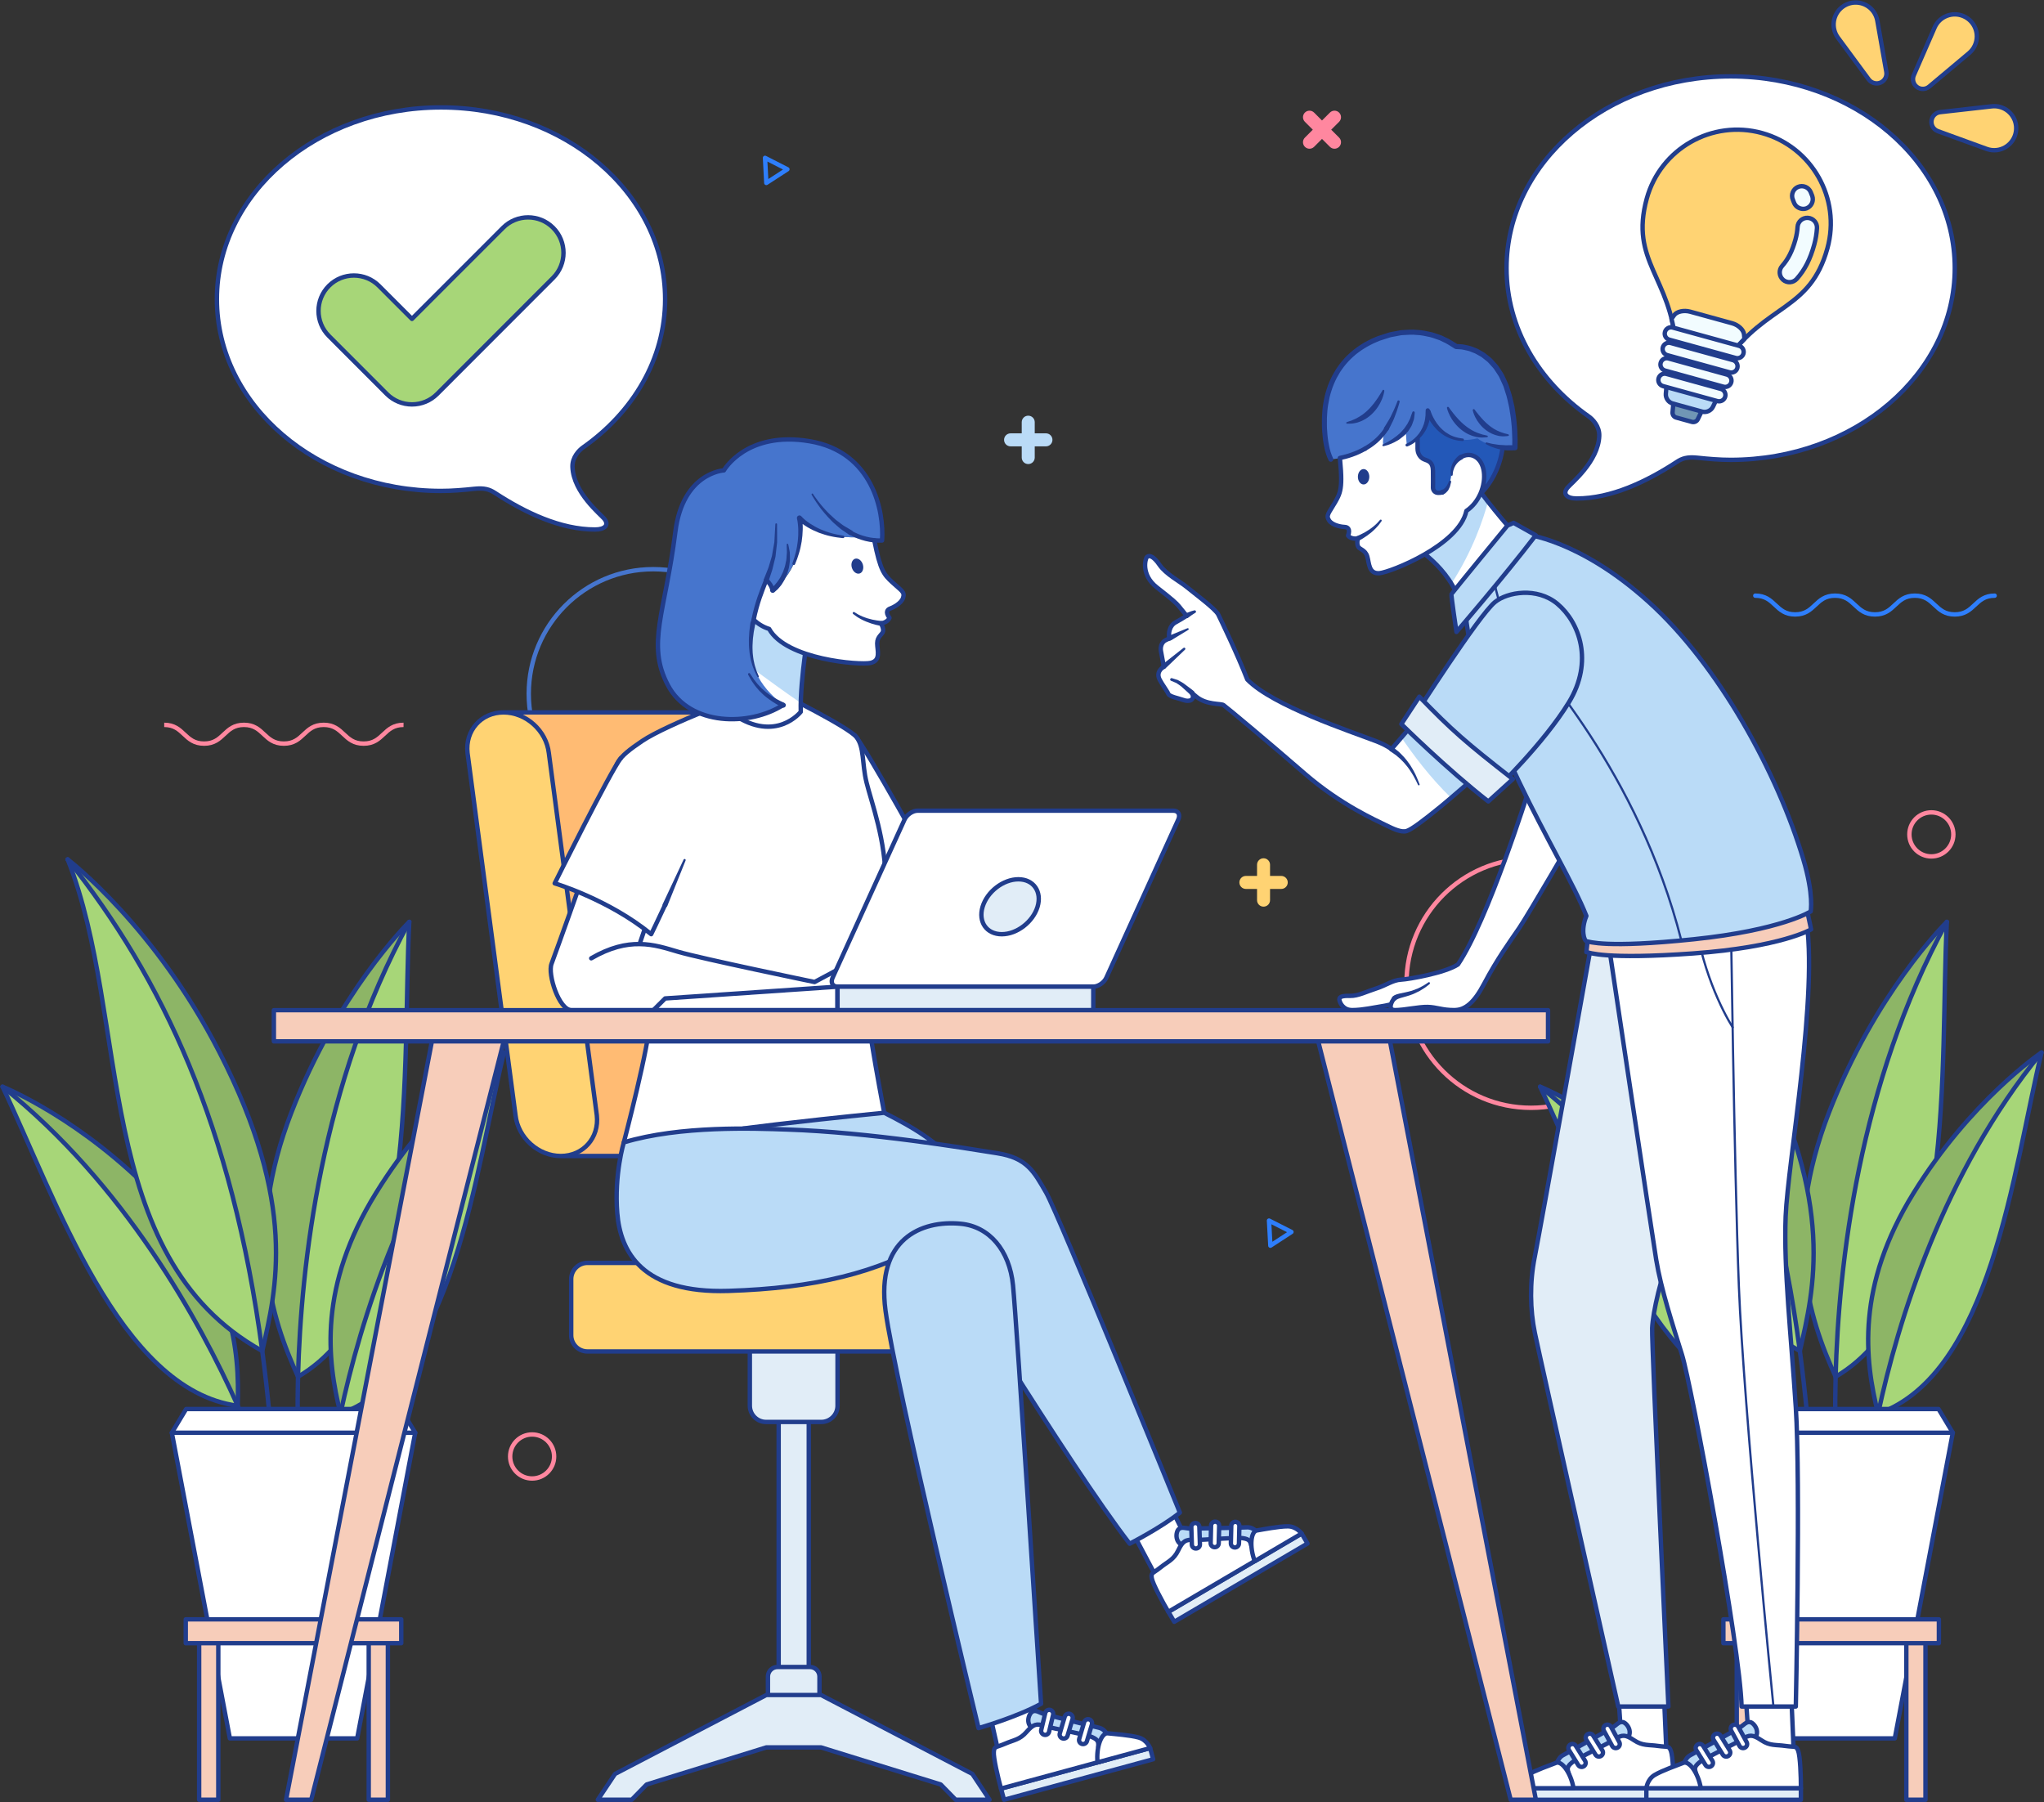 <svg width="465" height="410" viewBox="0 0 465 410" fill="none" xmlns="http://www.w3.org/2000/svg">
<rect x="0" y="0" width="465" height="410" fill="#333333" stroke="none"/>
<g clip-path="url(#clip0_8_2781)">
<path d="M376.631 223.675C376.631 239.339 363.942 252.02 348.294 252.02C332.646 252.02 319.969 239.339 319.969 223.675C319.969 208.023 332.646 195.33 348.294 195.33C363.942 195.33 376.631 208.034 376.631 223.675Z" stroke="#FF879F" stroke-miterlimit="10"/>
<path d="M176.952 157.833C176.952 173.497 164.263 186.178 148.615 186.178C132.967 186.178 120.289 173.497 120.289 157.833C120.289 142.181 132.967 129.488 148.615 129.488C164.263 129.488 176.952 142.181 176.952 157.833Z" stroke="#4675CD" stroke-miterlimit="10"/>
<path d="M66.273 253.135C55.655 280.604 61.573 299.614 67.798 313.183C68.446 288.015 72.976 246.533 93.107 209.719C92.607 210.208 76.708 226.088 66.273 253.135Z" fill="#8DB566"/>
<path d="M67.797 313.183C95.61 297.008 91.457 242.389 93.107 209.719C72.975 246.533 68.446 288.015 67.797 313.183Z" fill="#A7D678"/>
<path d="M67.799 313.194C67.435 327.446 68.312 336.474 68.312 336.474" stroke="#213D8C" stroke-linecap="round" stroke-linejoin="round"/>
<path d="M93.107 209.719C72.975 246.533 68.446 288.015 67.797 313.183" stroke="#213D8C" stroke-linecap="round" stroke-linejoin="round"/>
<path d="M93.119 209.707L93.107 209.718M93.107 209.718C92.607 210.208 76.708 226.088 66.273 253.135C55.655 280.604 61.573 299.614 67.798 313.183V313.195C95.611 297.007 91.446 242.389 93.107 209.718Z" stroke="#213D8C" stroke-linecap="round" stroke-linejoin="round"/>
<path d="M35.698 272.384C52.95 290.381 54.521 307.161 54.077 319.796C45.36 300.342 28.301 269.413 0.578 247.227C1.124 247.443 18.73 254.66 35.698 272.384Z" fill="#8DB566"/>
<path d="M54.077 319.796C27.083 316.233 12.516 272.213 0.578 247.227C28.312 269.413 45.371 300.342 54.077 319.796Z" fill="#A7D678"/>
<path d="M54.078 319.809C59.006 330.828 61.27 338.159 61.27 338.159" stroke="#213D8C" stroke-linecap="round" stroke-linejoin="round"/>
<path d="M0.578 247.227C28.312 269.424 45.371 300.342 54.077 319.796" stroke="#213D8C" stroke-linecap="round" stroke-linejoin="round"/>
<path d="M0.57 247.216C1.128 247.443 18.733 254.661 35.701 272.385C52.954 290.382 54.524 307.161 54.081 319.797V319.808C27.087 316.234 12.531 272.214 0.57 247.216Z" stroke="#213D8C" stroke-linecap="round" stroke-linejoin="round"/>
<path d="M85.535 271.395C72.425 292.602 74.394 309.336 77.466 321.596C81.927 300.753 92.147 266.944 114.634 239.441C114.134 239.783 98.429 250.518 85.535 271.395Z" fill="#8DB566"/>
<path d="M77.469 321.596C103.131 312.467 108.173 266.375 114.637 239.441C92.149 266.944 81.93 300.753 77.469 321.596Z" fill="#A7D678"/>
<path d="M77.463 321.607C74.937 333.412 74.266 341.062 74.266 341.062" stroke="#213D8C" stroke-linecap="round" stroke-linejoin="round"/>
<path d="M114.621 239.453C92.134 266.944 81.914 300.765 77.453 321.608" stroke="#213D8C" stroke-linecap="round" stroke-linejoin="round"/>
<path d="M114.634 239.441C114.134 239.783 98.429 250.518 85.535 271.395C72.425 292.602 74.394 309.336 77.466 321.596V321.608C103.129 312.467 108.159 266.386 114.634 239.441Z" stroke="#213D8C" stroke-linecap="round" stroke-linejoin="round"/>
<path d="M15.406 195.523C16.009 195.979 35.31 210.925 49.889 239.316C67.744 274.07 62.885 293.148 59.664 307.344C52.813 256.027 36.926 222.582 15.406 195.523Z" fill="#8DB566"/>
<path d="M15.406 195.523C36.938 222.582 52.813 256.027 59.664 307.344C20.709 285.704 29.78 231.734 15.406 195.523Z" fill="#A7D678"/>
<path d="M15.406 195.523C36.938 222.582 52.813 256.027 59.664 307.344C60.893 316.576 61.827 326.377 62.453 336.827" stroke="#213D8C" stroke-linecap="round" stroke-linejoin="round"/>
<path d="M15.406 195.523C16.009 195.979 35.31 210.925 49.889 239.316C67.744 274.07 62.885 293.148 59.664 307.344C20.709 285.704 29.78 231.734 15.406 195.523Z" stroke="#213D8C" stroke-linecap="round" stroke-linejoin="round"/>
<path d="M15.41 195.523L15.398 195.512" stroke="#213D8C" stroke-linecap="round" stroke-linejoin="round"/>
<path d="M91.216 320.548H42.337L39.094 325.932L52.295 395.474H81.258L94.459 325.932L91.216 320.548Z" fill="white" stroke="#213D8C" stroke-linecap="round" stroke-linejoin="round"/>
<path d="M49.663 371.103H45.305V409.431H49.663V371.103Z" fill="#F7CDBA" stroke="#213D8C" stroke-linecap="round" stroke-linejoin="round"/>
<path d="M88.242 371.103H83.883V409.431H88.242V371.103Z" fill="#F7CDBA" stroke="#213D8C" stroke-linecap="round" stroke-linejoin="round"/>
<path d="M91.284 368.393H42.258V373.811H91.284V368.393Z" fill="#F7CDBA" stroke="#213D8C" stroke-linecap="round" stroke-linejoin="round"/>
<path d="M39.094 325.933H94.459" stroke="#213D8C" stroke-linecap="round" stroke-linejoin="round"/>
<path d="M416.07 253.135C405.452 280.604 411.369 299.614 417.594 313.183C418.243 288.015 422.773 246.533 442.904 209.719C442.404 210.208 426.505 226.088 416.07 253.135Z" fill="#8DB566"/>
<path d="M417.594 313.183C445.407 297.008 441.253 242.389 442.904 209.719C422.772 246.533 418.242 288.015 417.594 313.183Z" fill="#A7D678"/>
<path d="M417.596 313.194C417.232 327.446 418.109 336.474 418.109 336.474" stroke="#213D8C" stroke-linecap="round" stroke-linejoin="round"/>
<path d="M442.904 209.719C422.772 246.533 418.242 288.015 417.594 313.183" stroke="#213D8C" stroke-linecap="round" stroke-linejoin="round"/>
<path d="M442.916 209.707L442.904 209.718M442.904 209.718C442.404 210.208 426.505 226.088 416.07 253.135C405.452 280.604 411.369 299.614 417.594 313.183V313.195C445.408 297.007 441.243 242.389 442.904 209.718Z" stroke="#213D8C" stroke-linecap="round" stroke-linejoin="round"/>
<path d="M385.495 272.384C402.747 290.381 404.318 307.161 403.874 319.796C395.157 300.342 378.097 269.413 350.375 247.227C350.921 247.443 368.527 254.66 385.495 272.384Z" fill="#8DB566"/>
<path d="M403.874 319.796C376.88 316.233 362.313 272.213 350.375 247.227C378.109 269.413 395.168 300.342 403.874 319.796Z" fill="#A7D678"/>
<path d="M403.875 319.809C408.803 330.828 411.067 338.159 411.067 338.159" stroke="#213D8C" stroke-linecap="round" stroke-linejoin="round"/>
<path d="M350.375 247.227C378.109 269.424 395.168 300.342 403.874 319.796" stroke="#213D8C" stroke-linecap="round" stroke-linejoin="round"/>
<path d="M350.367 247.216C350.925 247.443 368.53 254.661 385.498 272.385C402.751 290.382 404.321 307.161 403.877 319.797V319.808C376.883 316.234 362.328 272.214 350.367 247.216Z" stroke="#213D8C" stroke-linecap="round" stroke-linejoin="round"/>
<path d="M435.332 271.394C422.222 292.601 424.191 309.335 427.263 321.595C431.724 300.752 441.944 266.943 464.431 239.44C463.931 239.782 448.237 250.517 435.332 271.394Z" fill="#8DB566"/>
<path d="M427.266 321.595C452.928 312.466 457.97 266.374 464.434 239.44C441.946 266.943 431.727 300.752 427.266 321.595Z" fill="#A7D678"/>
<path d="M427.26 321.606C424.734 333.411 424.062 341.061 424.062 341.061" stroke="#213D8C" stroke-linecap="round" stroke-linejoin="round"/>
<path d="M464.426 239.451C441.938 266.942 431.719 300.763 427.258 321.606" stroke="#213D8C" stroke-linecap="round" stroke-linejoin="round"/>
<path d="M464.431 239.44C463.931 239.782 448.226 250.517 435.332 271.394C422.222 292.601 424.191 309.335 427.263 321.595V321.607C452.926 312.466 457.967 266.385 464.431 239.44Z" stroke="#213D8C" stroke-linecap="round" stroke-linejoin="round"/>
<path d="M365.203 195.523C365.806 195.979 385.107 210.925 399.685 239.316C417.541 274.07 412.682 293.148 409.461 307.344C402.61 256.027 386.723 222.582 365.203 195.523Z" fill="#8DB566"/>
<path d="M365.203 195.523C386.735 222.582 402.61 256.027 409.461 307.344C370.506 285.704 379.576 231.734 365.203 195.523Z" fill="#A7D678"/>
<path d="M365.203 195.523C386.735 222.582 402.61 256.027 409.461 307.344C410.69 316.576 411.623 326.377 412.249 336.827" stroke="#213D8C" stroke-linecap="round" stroke-linejoin="round"/>
<path d="M365.203 195.523C365.806 195.979 385.107 210.925 399.685 239.316C417.541 274.07 412.682 293.148 409.461 307.344C370.506 285.704 379.576 231.734 365.203 195.523Z" stroke="#213D8C" stroke-linecap="round" stroke-linejoin="round"/>
<path d="M365.207 195.523L365.195 195.512" stroke="#213D8C" stroke-linecap="round" stroke-linejoin="round"/>
<path d="M441.012 320.548H392.134L388.891 325.932L402.092 395.474H431.055L444.256 325.932L441.012 320.548Z" fill="white" stroke="#213D8C" stroke-linecap="round" stroke-linejoin="round"/>
<path d="M399.46 371.103H395.102V409.431H399.46V371.103Z" fill="#F7CDBA" stroke="#213D8C" stroke-linecap="round" stroke-linejoin="round"/>
<path d="M438.038 371.103H433.68V409.431H438.038V371.103Z" fill="#F7CDBA" stroke="#213D8C" stroke-linecap="round" stroke-linejoin="round"/>
<path d="M441.089 368.393H392.062V373.811H441.089V368.393Z" fill="#F7CDBA" stroke="#213D8C" stroke-linecap="round" stroke-linejoin="round"/>
<path d="M388.891 325.933H444.256" stroke="#213D8C" stroke-linecap="round" stroke-linejoin="round"/>
<path d="M183.992 318.499H177.141V389.862H183.992V318.499Z" fill="#E1EDF7" stroke="#213D8C" stroke-linecap="round" stroke-linejoin="round"/>
<path d="M190.536 319.786C190.536 321.835 188.874 323.485 186.837 323.485H174.285C172.236 323.485 170.586 321.823 170.586 319.786V302.153C170.586 300.104 172.247 298.453 174.285 298.453H186.837C188.885 298.453 190.536 300.115 190.536 302.153V319.786Z" fill="#E1EDF7" stroke="#213D8C" stroke-linecap="round" stroke-linejoin="round"/>
<path d="M186.425 391.775C186.425 392.982 185.446 393.949 184.251 393.949H176.877C175.67 393.949 174.703 392.97 174.703 391.775V381.405C174.703 380.198 175.682 379.23 176.877 379.23H184.251C185.458 379.23 186.425 380.209 186.425 381.405V391.775Z" fill="#E1EDF7" stroke="#213D8C" stroke-linecap="round" stroke-linejoin="round"/>
<path d="M186.79 397.524L214.012 405.959L217.403 409.431H225.119L221.204 403.557L186.79 385.605H174.329L139.915 403.557L136 409.431H143.716L147.107 405.959L174.329 397.524H186.79Z" fill="#E1EDF7" stroke="#213D8C" stroke-linecap="round" stroke-linejoin="round"/>
<path d="M224.766 303.747C224.766 305.796 223.105 307.447 221.068 307.447H133.644C131.595 307.447 129.945 305.785 129.945 303.747V290.997C129.945 288.948 131.607 287.298 133.644 287.298H221.068C223.116 287.298 224.766 288.96 224.766 290.997V303.747Z" fill="#FFD373" stroke="#213D8C" stroke-linecap="round" stroke-linejoin="round"/>
<path d="M182.715 262.982C187.825 262.982 191.489 258.839 190.909 253.727L179.995 171.322C179.415 166.211 174.806 162.067 169.696 162.067H115.981C110.871 162.067 107.207 166.211 107.787 171.322L118.701 253.727C119.281 258.839 123.89 262.982 129 262.982H182.715Z" fill="#FFBB73" stroke="#213D8C" stroke-linecap="round" stroke-linejoin="round"/>
<path d="M135.772 253.727C136.352 258.839 132.688 262.982 127.578 262.982C122.468 262.982 117.859 258.839 117.279 253.727L106.365 171.322C105.785 166.211 109.449 162.067 114.559 162.067C119.669 162.067 124.278 166.211 124.858 171.322L135.772 253.727Z" fill="#FFD373" stroke="#213D8C" stroke-linecap="round" stroke-linejoin="round"/>
<path d="M194.435 167.259C197.189 170.378 211.779 197.004 212.188 197.63C212.598 198.245 205.508 206.577 197.383 208.535H191.727V167.27H194.435V167.259Z" fill="white" stroke="#213D8C" stroke-linecap="round" stroke-linejoin="round"/>
<path d="M170.411 157.833C170.411 157.833 151.792 164.72 146.079 168.579C140.378 172.438 139.137 173.975 139.911 179.382C140.685 184.778 147.616 227.659 147.775 232.293C147.934 236.926 141.914 259.909 141.914 259.909C141.914 259.909 177.535 263.609 201.445 254.661C201.445 254.661 196.972 231.678 196.972 226.43C196.972 221.182 201.285 210.231 201.445 200.829C201.604 191.414 198.201 182.399 197.132 178.005C196.05 173.611 196.665 169.979 194.821 167.668C192.966 165.358 177.785 157.856 177.785 157.856H170.411V157.833Z" fill="white" stroke="#213D8C" stroke-linecap="round" stroke-linejoin="round"/>
<path d="M184.207 141.805C184.207 141.805 181.976 154.327 182.169 161.931C182.169 161.931 176.582 169.126 166.852 162.546V136.318L184.207 141.805Z" fill="white"/>
<path d="M166.852 148.783C168.627 150.138 174.818 154.839 182.169 159.928C182.329 152.312 184.207 141.794 184.207 141.794L166.852 136.318V148.783Z" fill="#BADBF7"/>
<path d="M184.207 141.805C184.207 141.805 181.976 154.327 182.169 161.931C182.169 161.931 176.582 169.126 166.852 162.546V136.318L184.207 141.805Z" stroke="#213D8C" stroke-linecap="round" stroke-linejoin="round"/>
<path d="M265.953 342.109L271.313 352.855L263.153 358.957L257.008 347.369L265.953 342.109Z" fill="white" stroke="#213D8C" stroke-linecap="round" stroke-linejoin="round"/>
<path d="M296.118 348.874L265.805 366.681L267.136 368.948L297.449 351.141L296.118 348.874Z" fill="#E1EDF7" stroke="#213D8C" stroke-linecap="round" stroke-linejoin="round"/>
<path d="M286.31 348.894C286.31 348.894 285.263 347.369 283.659 347.46C282.054 347.551 272.278 347.733 271.004 347.745C269.729 347.745 268.841 347.244 268.147 347.87C267.442 348.496 267.1 351.364 269.831 351.74C272.563 352.116 286.083 350.955 286.083 350.955L286.31 348.894Z" fill="#BADBF7" stroke="#213D8C" stroke-linecap="round" stroke-linejoin="round"/>
<path d="M284.683 351.751C284.421 350.67 284.341 350.169 282.76 349.93C281.178 349.679 273.587 350.408 271.664 350.305C269.741 350.203 269.08 350.544 268.045 352.696C267.009 354.847 265.712 355.212 263.971 356.612C262.229 358.012 261.797 357.727 262.025 359.036C262.252 360.346 264.46 364.41 265.792 366.675L287.448 353.948L284.683 351.751Z" fill="white" stroke="#213D8C" stroke-linecap="round" stroke-linejoin="round"/>
<path d="M296.123 348.871C296.123 348.871 294.95 347.232 292.97 347.232C290.99 347.22 287.303 347.937 285.937 348.165C284.572 348.381 284.185 351.819 285.448 355.154L296.123 348.871Z" fill="white" stroke="#213D8C" stroke-linecap="round" stroke-linejoin="round"/>
<path d="M280.016 351.091C280.004 351.603 280.403 352.024 280.915 352.036C281.427 352.047 281.848 351.649 281.859 351.136L281.951 347.152C281.962 346.64 281.564 346.219 281.051 346.207C280.539 346.196 280.118 346.594 280.107 347.107L280.016 351.091Z" fill="white" stroke="#213D8C" stroke-linecap="round" stroke-linejoin="round"/>
<path d="M275.422 351.034C275.411 351.547 275.809 351.968 276.321 351.979C276.833 351.991 277.254 351.592 277.254 351.08L277.357 347.107C277.368 346.595 276.97 346.174 276.458 346.162C275.946 346.151 275.525 346.549 275.513 347.062L275.422 351.034Z" fill="white" stroke="#213D8C" stroke-linecap="round" stroke-linejoin="round"/>
<path d="M271.142 351.386C271.153 351.899 271.586 352.297 272.086 352.274C272.598 352.263 272.997 351.83 272.974 351.329L272.849 347.357C272.826 346.844 272.405 346.446 271.904 346.469C271.392 346.491 270.994 346.913 271.017 347.425L271.142 351.386Z" fill="white" stroke="#213D8C" stroke-linecap="round" stroke-linejoin="round"/>
<path d="M202.965 132.424C205.002 134.336 205.89 134.587 205.458 135.964C205.036 137.342 202.999 138.264 202.476 138.446C201.941 138.628 201.338 139.209 202.351 140.54C202.191 141.041 201.486 141.667 200.416 141.804C200.416 141.804 201.042 142.851 200.894 143.603C200.746 144.343 199.563 144.764 199.563 146.346C199.574 147.94 200.462 150.262 198.049 150.797C195.636 151.343 178.85 150.057 174.981 143.068C173.65 142.658 172.466 141.918 171.487 141.007L171.453 140.996C172.261 137.046 173.365 134.428 174.332 131.935C175.004 132.504 175.527 133.289 175.778 134.28C183.926 128.121 181.889 117.808 181.889 117.808C181.889 117.808 185.997 122.486 195.067 122.224L195.181 121.974C196.353 122.441 197.605 122.771 198.925 122.896C200.268 129.829 201.11 130.705 202.965 132.424Z" fill="white"/>
<path d="M195.155 121.986L195.041 122.237C185.971 122.498 181.863 117.82 181.863 117.82C181.863 117.82 183.9 128.133 175.752 134.292C175.501 133.301 174.978 132.516 174.306 131.947C173.339 134.44 172.246 137.058 171.427 141.008C171.37 141.27 171.313 141.543 171.268 141.816C169.515 151.151 172.645 155.875 178.153 160.405C170.653 165.243 156.917 165.346 151.933 155.875C146.994 146.518 151.318 139.471 153.64 121.007C155.335 107.506 164.679 107.028 164.679 107.028C164.679 107.028 169.777 97.978 184.196 100.403C198.615 102.805 201.13 116.442 200.663 122.976C200.06 122.999 199.468 122.988 198.888 122.931C197.568 122.794 196.327 122.453 195.155 121.986Z" fill="#4675CD"/>
<path d="M180.284 128.122C180.58 127.279 180.853 126.46 181.047 125.617C181.263 124.775 181.388 123.91 181.502 123.056C181.593 122.191 181.627 121.326 181.604 120.472C181.593 120.039 181.559 119.618 181.513 119.186C181.468 118.764 181.399 118.332 181.308 117.956C181.229 117.649 181.422 117.342 181.729 117.273C181.946 117.216 182.162 117.296 182.298 117.455C182.412 117.592 182.583 117.751 182.731 117.899C182.89 118.047 183.049 118.195 183.22 118.332C183.562 118.605 183.914 118.878 184.29 119.117C185.03 119.607 185.815 120.039 186.634 120.404C187.465 120.757 188.307 121.075 189.172 121.303C190.037 121.553 190.936 121.713 191.835 121.849H191.846C192.006 121.872 192.108 122.02 192.085 122.18C192.063 122.328 191.926 122.43 191.778 122.419C190.856 122.328 189.923 122.202 189.013 121.997C188.091 121.804 187.203 121.519 186.316 121.201C185.439 120.859 184.586 120.449 183.766 119.971C183.357 119.732 182.958 119.47 182.572 119.186C182.378 119.049 182.185 118.89 182.003 118.742C181.809 118.582 181.638 118.434 181.445 118.229L182.424 117.717C182.515 118.218 182.56 118.651 182.594 119.117C182.617 119.573 182.64 120.028 182.617 120.483C182.594 121.394 182.515 122.305 182.378 123.193C182.219 124.081 182.048 124.968 181.775 125.834C181.525 126.71 181.206 127.553 180.864 128.361C180.796 128.52 180.614 128.6 180.455 128.532C180.307 128.452 180.227 128.281 180.284 128.122Z" fill="#213D8C"/>
<path d="M175.38 133.871C175.38 133.871 175.517 133.746 175.756 133.541C175.87 133.438 176.018 133.313 176.177 133.165C176.302 133.017 176.45 132.846 176.598 132.653C176.757 132.471 176.928 132.277 177.087 132.015C177.247 131.765 177.429 131.526 177.588 131.241C177.725 130.957 177.873 130.661 178.021 130.353C178.191 130.057 178.26 129.716 178.385 129.397C178.499 129.067 178.624 128.748 178.669 128.407C178.738 128.077 178.806 127.747 178.874 127.428C178.931 127.109 178.931 126.79 178.954 126.494C178.977 126.198 178.999 125.914 179.022 125.652C178.965 124.605 178.977 123.876 178.977 123.876V123.853C178.977 123.762 179.056 123.683 179.147 123.683C179.227 123.683 179.295 123.74 179.307 123.808C179.307 123.808 179.477 124.514 179.671 125.618C179.693 125.891 179.693 126.198 179.705 126.517C179.705 126.836 179.728 127.177 179.705 127.519C179.659 127.872 179.614 128.225 179.568 128.589C179.534 128.953 179.432 129.317 179.329 129.682C179.216 130.035 179.159 130.422 178.999 130.752C178.851 131.093 178.703 131.423 178.555 131.754C178.396 132.072 178.203 132.357 178.032 132.641C177.873 132.926 177.691 133.176 177.486 133.404C177.292 133.632 177.11 133.837 176.962 134.019C176.803 134.167 176.655 134.292 176.541 134.394C176.302 134.599 176.177 134.725 176.177 134.725C175.938 134.93 175.585 134.918 175.369 134.679C175.13 134.44 175.141 134.076 175.38 133.871Z" fill="#213D8C"/>
<path d="M174.32 131.947C174.992 132.516 175.515 133.302 175.766 134.292" stroke="#213D8C" stroke-linecap="round" stroke-linejoin="round"/>
<path d="M198.9 122.92C200.265 129.83 201.107 130.706 202.962 132.437C204.999 134.349 205.887 134.599 205.455 135.977C205.034 137.354 202.997 138.276 202.473 138.458C201.938 138.641 201.335 139.221 202.348 140.553C202.188 141.054 201.483 141.68 200.413 141.817C200.413 141.817 201.039 142.864 200.891 143.615C200.743 144.355 199.56 144.776 199.56 146.359C199.571 147.952 200.459 150.274 198.046 150.81C195.633 151.356 178.847 150.07 174.978 143.08C173.647 142.67 172.463 141.93 171.484 141.02" stroke="#213D8C" stroke-linecap="round" stroke-linejoin="round"/>
<path d="M173.783 131.753C173.783 131.753 174.079 131.002 174.534 129.863C174.637 129.579 174.785 129.272 174.876 128.953C174.978 128.623 175.081 128.281 175.183 127.928C175.286 127.575 175.399 127.2 175.513 126.824C175.65 126.448 175.673 126.05 175.752 125.663C175.889 124.878 176.025 124.081 176.162 123.341C176.207 122.589 176.242 121.884 176.276 121.28C176.344 120.074 176.389 119.265 176.389 119.265V119.243C176.389 119.14 176.481 119.049 176.594 119.061C176.697 119.061 176.776 119.152 176.776 119.254C176.776 119.254 176.776 120.074 176.788 121.292C176.788 121.906 176.788 122.624 176.788 123.386C176.697 124.149 176.606 124.969 176.515 125.788C176.458 126.198 176.458 126.608 176.333 127.006C176.242 127.405 176.139 127.792 176.048 128.167C175.957 128.543 175.866 128.907 175.786 129.26C175.718 129.613 175.593 129.909 175.502 130.205C175.115 131.366 174.864 132.129 174.864 132.129V132.14C174.762 132.436 174.443 132.596 174.148 132.504C173.852 132.402 173.692 132.083 173.783 131.787C173.772 131.776 173.772 131.765 173.783 131.753Z" fill="#213D8C"/>
<path d="M171.281 141.805C171.327 141.532 171.384 141.259 171.441 140.997C172.249 137.047 173.352 134.429 174.32 131.936" stroke="#213D8C" stroke-linecap="round" stroke-linejoin="round"/>
<path d="M172.292 153.951C172.292 153.951 172.201 153.781 172.053 153.473C171.974 153.325 171.883 153.143 171.78 152.927C171.666 152.722 171.587 152.46 171.473 152.187C171.37 151.914 171.234 151.618 171.143 151.288C171.052 150.957 170.949 150.616 170.847 150.263C170.756 149.91 170.699 149.523 170.631 149.147C170.551 148.772 170.506 148.373 170.471 147.986C170.449 147.599 170.369 147.201 170.38 146.814C170.38 146.427 170.369 146.04 170.369 145.676C170.358 145.3 170.403 144.947 170.415 144.617C170.437 144.275 170.449 143.957 170.471 143.661C170.619 142.488 170.71 141.714 170.71 141.714C170.745 141.407 171.029 141.179 171.348 141.225C171.655 141.259 171.883 141.543 171.837 141.862C171.837 141.873 171.837 141.885 171.837 141.896L171.826 141.93C171.826 141.93 171.689 142.682 171.473 143.797C171.439 144.082 171.405 144.389 171.359 144.708C171.325 145.027 171.257 145.368 171.257 145.721C171.245 146.074 171.223 146.438 171.2 146.814C171.166 147.19 171.211 147.565 171.211 147.941C171.223 148.316 171.234 148.704 171.291 149.068C171.336 149.432 171.37 149.808 171.439 150.149C171.518 150.502 171.587 150.832 171.655 151.151C171.723 151.47 171.837 151.754 171.917 152.028C172.008 152.301 172.065 152.551 172.167 152.767C172.258 152.984 172.338 153.177 172.406 153.325C172.543 153.633 172.611 153.815 172.611 153.815C172.656 153.906 172.611 154.02 172.509 154.065C172.44 154.088 172.338 154.042 172.292 153.951Z" fill="#213D8C"/>
<path d="M177.908 160.895C177.908 160.895 177.76 160.815 177.51 160.679C177.248 160.531 176.896 160.36 176.452 160.075C176.008 159.814 175.507 159.483 174.984 159.108C174.722 158.937 174.46 158.709 174.198 158.504C173.937 158.288 173.664 158.083 173.436 157.833C173.197 157.594 172.947 157.355 172.708 157.116C172.491 156.865 172.275 156.603 172.07 156.364C171.649 155.886 171.342 155.363 171.046 154.964C170.773 154.532 170.58 154.156 170.432 153.905C170.284 153.644 170.204 153.507 170.204 153.507C170.136 153.382 170.181 153.234 170.295 153.154C170.409 153.086 170.557 153.12 170.636 153.234L170.648 153.257C170.648 153.257 170.739 153.393 170.898 153.632C171.057 153.871 171.274 154.224 171.558 154.623C171.877 154.998 172.184 155.476 172.617 155.909C172.821 156.125 173.049 156.353 173.265 156.592C173.504 156.797 173.755 157.013 173.994 157.229C174.233 157.446 174.506 157.628 174.756 157.821C175.018 158.004 175.257 158.197 175.53 158.356C176.042 158.687 176.531 158.971 176.964 159.187C177.374 159.427 177.772 159.586 178.034 159.711C178.295 159.836 178.443 159.905 178.443 159.905C178.728 160.041 178.853 160.383 178.716 160.667C178.58 160.952 178.238 161.077 177.954 160.941C177.931 160.906 177.92 160.906 177.908 160.895Z" fill="#213D8C"/>
<path d="M193.428 121.167C193.974 121.474 194.555 121.747 195.146 121.986C196.319 122.453 197.57 122.783 198.891 122.908C199.471 122.965 200.063 122.988 200.666 122.954C201.132 116.431 198.617 102.794 184.199 100.38C169.78 97.967 164.681 107.006 164.681 107.006C164.681 107.006 155.327 107.484 153.642 120.984C151.321 139.449 147.008 146.495 151.935 155.852C156.92 165.312 170.645 165.221 178.156 160.383" stroke="#213D8C" stroke-linecap="round" stroke-linejoin="round"/>
<path d="M184.964 112.379C184.964 112.379 185.362 113.039 186.068 113.95C186.398 114.416 186.853 114.917 187.308 115.475C187.809 115.999 188.298 116.579 188.867 117.091C189.448 117.592 189.96 118.161 190.551 118.56C191.132 118.981 191.621 119.425 192.122 119.698C193.089 120.279 193.738 120.654 193.738 120.654L193.795 120.689C194.068 120.848 194.159 121.201 193.988 121.474C193.829 121.747 193.476 121.838 193.203 121.668C193.192 121.668 193.18 121.656 193.169 121.645C193.169 121.645 192.509 121.201 191.519 120.518C191.018 120.188 190.529 119.698 189.96 119.22C189.379 118.765 188.879 118.139 188.321 117.592C187.775 117.023 187.308 116.397 186.83 115.839C186.409 115.236 185.977 114.701 185.669 114.211C185.009 113.244 184.645 112.549 184.645 112.549V112.538C184.6 112.447 184.634 112.333 184.725 112.276C184.793 112.265 184.907 112.288 184.964 112.379Z" fill="#213D8C"/>
<path d="M200.348 142.374C200.348 142.374 200.245 142.352 200.052 142.317C199.858 142.283 199.585 142.226 199.278 142.147C198.652 141.999 197.833 141.737 197.036 141.407C196.649 141.225 196.239 141.077 195.898 140.872C195.545 140.667 195.215 140.507 194.953 140.314C194.43 139.927 194.088 139.676 194.088 139.676C193.975 139.597 193.952 139.437 194.032 139.324C194.111 139.221 194.259 139.187 194.362 139.255L194.396 139.278C194.396 139.278 194.749 139.483 195.261 139.802C195.522 139.961 195.864 140.075 196.194 140.246C196.535 140.405 196.934 140.507 197.309 140.655C198.083 140.894 198.88 141.065 199.483 141.145C199.779 141.19 200.029 141.225 200.2 141.236C200.382 141.247 200.473 141.259 200.473 141.259H200.496C200.814 141.282 201.042 141.566 201.019 141.873C200.996 142.192 200.712 142.42 200.405 142.386C200.382 142.374 200.359 142.374 200.348 142.374Z" fill="#213D8C"/>
<path d="M193.798 129.169C194.082 130.091 194.867 130.672 195.562 130.467C196.244 130.262 196.574 129.328 196.29 128.406C196.005 127.484 195.22 126.904 194.526 127.109C193.843 127.325 193.513 128.247 193.798 129.169Z" fill="#213D8C"/>
<path d="M145.514 214.762V214.774C148.803 214.796 151.625 215.753 154.311 216.538C159.557 218.075 185.311 223.402 185.311 223.402C185.311 223.402 191.934 219.93 193.789 218.701C195.644 217.471 196.805 217.631 197.795 218.394C198.796 219.156 203.724 222.947 204.657 224.176C205.579 225.406 205.511 226.408 205.056 227.102C204.589 227.796 201.573 229.811 201.573 229.811C201.573 229.811 132.882 229.811 130.014 229.811C127.169 229.811 124.54 221.626 125.473 219.247C126.383 216.857 133.166 197.801 133.166 197.801L149.44 203.208L145.514 214.762Z" fill="white"/>
<path d="M134.498 218.007C138.811 215.502 142.384 214.728 145.514 214.774C148.803 214.796 151.625 215.753 154.311 216.538C159.557 218.075 185.311 223.402 185.311 223.402C185.311 223.402 191.934 219.93 193.789 218.701C195.644 217.471 196.805 217.631 197.795 218.394C198.796 219.156 203.724 222.947 204.657 224.176C205.579 225.406 205.511 226.408 205.056 227.102C204.589 227.796 201.573 229.811 201.573 229.811C201.573 229.811 132.882 229.811 130.014 229.811C127.169 229.811 124.54 221.626 125.473 219.247C126.383 216.857 133.166 197.801 133.166 197.801L149.44 203.208L145.502 214.774" stroke="#213D8C" stroke-linecap="round" stroke-linejoin="round"/>
<path d="M141.21 172.507C138.842 175.501 126.188 200.954 126.188 200.954C126.188 200.954 138.467 204.608 148.14 212.52C148.14 212.52 153.079 202.445 155.754 195.65L141.21 172.507Z" fill="white"/>
<path d="M150.789 205.622L155.512 195.558C155.569 195.433 155.717 195.376 155.842 195.433C155.967 195.49 156.024 195.638 155.967 195.763L151.825 206.065V206.077C151.711 206.373 151.381 206.509 151.085 206.396C150.789 206.282 150.653 205.952 150.767 205.656C150.778 205.644 150.778 205.633 150.789 205.622Z" fill="#213D8C"/>
<path d="M141.21 172.507C138.842 175.501 126.188 200.954 126.188 200.954C126.188 200.954 138.467 204.608 148.14 212.52C148.14 212.52 149.574 209.594 151.315 205.838" stroke="#213D8C" stroke-linecap="round" stroke-linejoin="round"/>
<path d="M268.046 186.462C268.558 185.335 268.058 184.425 266.931 184.425H208.743C207.617 184.425 206.285 185.335 205.773 186.462L189.42 222.412C188.908 223.539 189.408 224.449 190.535 224.449H248.723C249.849 224.449 251.181 223.539 251.693 222.412L268.046 186.462Z" fill="white" stroke="#213D8C" stroke-linecap="round" stroke-linejoin="round"/>
<path d="M236.036 206.281C234.989 209.73 231.347 212.53 227.899 212.53C224.45 212.53 222.493 209.73 223.54 206.281C224.587 202.832 228.229 200.031 231.677 200.031C235.125 200.031 237.071 202.832 236.036 206.281Z" fill="#E1EDF7" stroke="#213D8C" stroke-linecap="round" stroke-linejoin="round"/>
<path d="M190.535 224.461L151.319 227.136L148.633 229.811H190.535V224.461Z" fill="white" stroke="#213D8C" stroke-linecap="round" stroke-linejoin="round"/>
<path d="M248.719 224.461H190.531V229.811H248.719V224.461Z" fill="#E1EDF7" stroke="#213D8C" stroke-linecap="round" stroke-linejoin="round"/>
<path d="M169.016 256.745C169.016 256.745 178.518 255.413 201.165 253.147C214.753 260.057 225.508 266.83 230.754 300.15L169.016 256.745Z" fill="#BADBF7" stroke="#213D8C" stroke-linecap="round" stroke-linejoin="round"/>
<path d="M141.915 259.886C141.915 259.886 139.708 267.137 140.424 275.982C141.141 284.827 146.081 294.287 165.712 293.672C185.343 293.058 199.841 289.563 212.075 282.152C212.075 282.152 243.098 333.207 256.993 351.182C256.993 351.182 264.094 347.562 268.419 344.113C268.419 344.113 240.765 276.085 237.988 271.304C235.211 266.523 233.675 263.438 226.881 262.356C220.098 261.275 197.781 257.575 179.072 256.961C171.663 256.71 154.718 256.027 141.915 259.886Z" fill="#BADBF7" stroke="#213D8C" stroke-linecap="round" stroke-linejoin="round"/>
<path d="M234.304 383.238L236.648 395.02L227.18 398.765L224.289 385.959L234.304 383.238Z" fill="white" stroke="#213D8C" stroke-linecap="round" stroke-linejoin="round"/>
<path d="M261.65 397.677L227.727 406.9L228.416 409.438L262.34 400.215L261.65 397.677Z" fill="#E1EDF7" stroke="#213D8C" stroke-linecap="round" stroke-linejoin="round"/>
<path d="M252.16 395.122C252.16 395.122 251.545 393.381 249.975 393.039C248.404 392.698 238.924 390.319 237.695 389.988C236.455 389.658 235.738 388.941 234.896 389.362C234.054 389.784 232.973 392.459 235.51 393.54C238.048 394.622 251.397 397.046 251.397 397.046L252.16 395.122Z" fill="#BADBF7" stroke="#213D8C" stroke-linecap="round" stroke-linejoin="round"/>
<path d="M249.85 397.456C249.884 396.352 249.941 395.851 248.473 395.191C247.005 394.542 239.494 393.244 237.662 392.641C235.83 392.038 235.101 392.197 233.542 393.995C231.983 395.805 230.64 395.805 228.592 396.705C226.543 397.593 226.202 397.206 226.088 398.526C225.963 399.847 227.033 404.354 227.716 406.893L251.956 400.302L249.85 397.456Z" fill="white" stroke="#213D8C" stroke-linecap="round" stroke-linejoin="round"/>
<path d="M261.642 397.684C261.642 397.684 260.936 395.794 259.024 395.271C257.112 394.736 253.368 394.462 251.991 394.314C250.614 394.167 249.34 397.377 249.681 400.928L261.642 397.684Z" fill="white" stroke="#213D8C" stroke-linecap="round" stroke-linejoin="round"/>
<path d="M245.516 395.589C245.368 396.079 245.652 396.591 246.13 396.728C246.62 396.876 247.132 396.591 247.268 396.113L248.406 392.299C248.554 391.81 248.27 391.298 247.792 391.15C247.303 391.002 246.79 391.286 246.642 391.764L245.516 395.589Z" fill="white" stroke="#213D8C" stroke-linecap="round" stroke-linejoin="round"/>
<path d="M241.102 394.337C240.954 394.827 241.238 395.339 241.728 395.476C242.217 395.624 242.729 395.339 242.866 394.861L244.004 391.047C244.152 390.558 243.867 390.046 243.378 389.898C242.888 389.75 242.376 390.034 242.228 390.512L241.102 394.337Z" fill="white" stroke="#213D8C" stroke-linecap="round" stroke-linejoin="round"/>
<path d="M236.875 393.552C236.761 394.041 237.069 394.542 237.558 394.656C238.047 394.781 238.548 394.462 238.662 393.973L239.584 390.103C239.698 389.602 239.39 389.112 238.901 388.998C238.4 388.884 237.911 389.192 237.797 389.681L236.875 393.552Z" fill="white" stroke="#213D8C" stroke-linecap="round" stroke-linejoin="round"/>
<path d="M218.563 278.396C209.504 277.531 199.296 281.948 201.447 298.135C203.597 314.334 222.614 393.13 222.614 393.13C222.614 393.13 231.229 390.683 236.839 387.598C236.839 387.598 231.263 300.446 230.455 292.42C229.67 284.418 225.038 279.011 218.563 278.396Z" fill="#BADBF7" stroke="#213D8C" stroke-linecap="round" stroke-linejoin="round"/>
<path d="M347.676 180.099C347.676 180.099 338.47 209.411 331.687 219.395C328.774 221.33 320.523 222.764 318.702 222.855C316.881 222.946 315.311 224.153 313.137 224.847C310.963 225.542 308.926 226.589 307.185 226.543C305.444 226.498 304.67 226.714 304.704 227.363C304.75 228.012 305.524 229.799 307.663 229.799C309.791 229.799 313 229.105 314.173 228.934C315.345 228.763 316.415 228.479 316.415 228.479L316.426 228.467C316.232 229.15 316.358 229.799 317.382 229.799C319.203 229.799 322.765 229.014 324.768 229.059C326.759 229.105 328.205 229.799 330.765 229.799C333.326 229.799 335.374 228.035 337.582 223.845C340.655 218.028 343.488 214.204 345.616 211.073C347.745 207.943 358.34 189.672 358.34 189.672L347.676 180.099Z" fill="white"/>
<path d="M317.226 227.113C316.577 227.728 315.576 229.811 317.397 229.811C319.218 229.811 322.78 229.025 324.783 229.071C326.774 229.116 328.22 229.811 330.78 229.811C333.341 229.811 335.389 228.046 337.597 223.857C340.67 218.04 343.503 214.215 345.631 211.085C347.76 207.954 358.355 189.684 358.355 189.684L347.669 180.11C347.669 180.11 338.462 209.423 331.679 219.406C328.766 221.341 320.515 222.776 318.694 222.867C316.873 222.958 315.303 224.165 313.129 224.859C310.956 225.553 308.919 226.601 307.177 226.555C305.436 226.51 304.662 226.726 304.696 227.375C304.742 228.024 305.516 229.811 307.655 229.811C309.783 229.811 312.993 229.116 314.165 228.946C315.337 228.775 316.407 228.49 316.407 228.49" stroke="#213D8C" stroke-linecap="round" stroke-linejoin="round"/>
<path d="M325.235 223.857C325.235 223.857 325.133 223.948 324.951 224.096C324.757 224.244 324.473 224.449 324.143 224.7C323.79 224.916 323.38 225.178 322.948 225.451C322.481 225.679 321.969 225.918 321.457 226.157C320.934 226.362 320.433 226.521 319.921 226.669C319.431 226.805 318.988 226.942 318.589 227.045C318.214 227.158 317.963 227.284 317.804 227.363C317.679 227.454 317.611 227.511 317.611 227.511L317.542 227.568C317.292 227.762 316.939 227.716 316.746 227.477C316.552 227.238 316.598 226.885 316.837 226.68C316.837 226.68 316.985 226.555 317.258 226.396C317.531 226.259 317.906 226.134 318.316 226.043C318.714 225.963 319.181 225.861 319.682 225.758C319.921 225.701 320.171 225.644 320.422 225.587C320.672 225.519 320.956 225.451 321.195 225.383C321.685 225.2 322.174 225.018 322.629 224.836C323.073 224.608 323.483 224.392 323.836 224.21C324.166 223.994 324.45 223.823 324.644 223.698C324.837 223.561 324.951 223.482 324.951 223.482C325.053 223.402 325.19 223.425 325.27 223.527C325.338 223.652 325.315 223.777 325.235 223.857Z" fill="#213D8C"/>
<path d="M368.18 385.707L368.988 397.683L379.116 398.821L378.547 385.707H368.18Z" fill="white" stroke="#213D8C" stroke-linecap="round" stroke-linejoin="round"/>
<path d="M380.732 406.812H345.578V409.442H380.732V406.812Z" fill="#E1EDF7" stroke="#213D8C" stroke-linecap="round" stroke-linejoin="round"/>
<path d="M354.047 401.86C354.047 401.86 354.183 400.016 355.617 399.276C357.04 398.536 365.564 393.744 366.668 393.106C367.772 392.457 368.284 391.581 369.205 391.774C370.127 391.957 371.88 394.267 369.718 395.963C367.555 397.671 355.299 403.522 355.299 403.522L354.047 401.86Z" fill="#BADBF7" stroke="#213D8C" stroke-linecap="round" stroke-linejoin="round"/>
<path d="M356.888 403.499C356.558 402.441 356.376 401.974 357.628 400.949C358.868 399.936 365.776 396.715 367.392 395.656C369.008 394.597 369.737 394.552 371.717 395.884C373.697 397.216 374.994 396.874 377.213 397.193C379.421 397.512 379.649 397.056 380.115 398.297C380.582 399.538 380.741 404.171 380.741 406.789H355.625L356.888 403.499Z" fill="white" stroke="#213D8C" stroke-linecap="round" stroke-linejoin="round"/>
<path d="M345.578 406.812C345.578 406.812 345.76 404.809 347.467 403.796C349.174 402.783 352.714 401.542 354.011 401.03C355.297 400.529 357.368 403.284 357.971 406.812H345.578Z" fill="white" stroke="#213D8C" stroke-linecap="round" stroke-linejoin="round"/>
<path d="M360.591 400.562C360.864 400.995 360.728 401.564 360.295 401.826C359.863 402.099 359.294 401.962 359.032 401.53L356.938 398.149C356.665 397.716 356.801 397.147 357.234 396.885C357.666 396.612 358.235 396.749 358.497 397.181L360.591 400.562Z" fill="white" stroke="#213D8C" stroke-linecap="round" stroke-linejoin="round"/>
<path d="M364.529 398.206C364.802 398.638 364.665 399.207 364.233 399.469C363.8 399.742 363.231 399.606 362.969 399.173L360.875 395.792C360.602 395.36 360.739 394.79 361.171 394.529C361.604 394.267 362.173 394.392 362.435 394.825L364.529 398.206Z" fill="white" stroke="#213D8C" stroke-linecap="round" stroke-linejoin="round"/>
<path d="M368.385 396.328C368.624 396.772 368.465 397.33 368.01 397.569C367.566 397.808 367.008 397.648 366.769 397.204L364.869 393.71C364.63 393.254 364.789 392.697 365.233 392.458C365.677 392.218 366.234 392.378 366.485 392.822L368.385 396.328Z" fill="white" stroke="#213D8C" stroke-linecap="round" stroke-linejoin="round"/>
<path d="M397.141 385.707L397.949 397.683L408.077 398.821L407.508 385.707H397.141Z" fill="white" stroke="#213D8C" stroke-linecap="round" stroke-linejoin="round"/>
<path d="M409.693 406.812H374.539V409.442H409.693V406.812Z" fill="#E1EDF7" stroke="#213D8C" stroke-linecap="round" stroke-linejoin="round"/>
<path d="M383.008 401.86C383.008 401.86 383.144 400.016 384.578 399.276C386.001 398.536 394.525 393.744 395.629 393.106C396.733 392.457 397.245 391.581 398.166 391.774C399.088 391.957 400.841 394.267 398.679 395.963C396.516 397.671 384.26 403.522 384.26 403.522L383.008 401.86Z" fill="#BADBF7" stroke="#213D8C" stroke-linecap="round" stroke-linejoin="round"/>
<path d="M385.849 403.499C385.519 402.441 385.337 401.974 386.589 400.949C387.829 399.936 394.737 396.715 396.353 395.656C397.969 394.597 398.698 394.552 400.678 395.884C402.658 397.216 403.955 396.874 406.174 397.193C408.382 397.512 408.61 397.056 409.076 398.297C409.543 399.538 409.702 404.171 409.702 406.789H384.586L385.849 403.499Z" fill="white" stroke="#213D8C" stroke-linecap="round" stroke-linejoin="round"/>
<path d="M374.539 406.812C374.539 406.812 374.721 404.809 376.428 403.796C378.135 402.783 381.675 401.542 382.972 401.03C384.258 400.529 386.329 403.284 386.932 406.812H374.539Z" fill="white" stroke="#213D8C" stroke-linecap="round" stroke-linejoin="round"/>
<path d="M389.552 400.562C389.825 400.995 389.689 401.564 389.256 401.826C388.824 402.099 388.255 401.962 387.993 401.53L385.899 398.149C385.626 397.716 385.762 397.147 386.195 396.885C386.627 396.612 387.196 396.749 387.458 397.181L389.552 400.562Z" fill="white" stroke="#213D8C" stroke-linecap="round" stroke-linejoin="round"/>
<path d="M393.49 398.206C393.763 398.638 393.626 399.207 393.194 399.469C392.761 399.742 392.192 399.606 391.93 399.173L389.836 395.792C389.563 395.36 389.7 394.79 390.132 394.529C390.565 394.267 391.134 394.392 391.407 394.825L393.49 398.206Z" fill="white" stroke="#213D8C" stroke-linecap="round" stroke-linejoin="round"/>
<path d="M397.354 396.328C397.593 396.772 397.434 397.33 396.978 397.569C396.535 397.808 395.977 397.648 395.738 397.204L393.837 393.71C393.598 393.254 393.758 392.697 394.202 392.458C394.645 392.218 395.203 392.378 395.453 392.822L397.354 396.328Z" fill="white" stroke="#213D8C" stroke-linecap="round" stroke-linejoin="round"/>
<path d="M362.43 212.53C362.43 212.53 350.401 279.784 349.172 285.806C347.943 291.828 348.091 297.998 349.172 303.234C350.253 308.482 368.143 388.224 368.143 388.224H379.557C379.557 388.224 375.699 305.693 375.859 302.153C376.007 298.601 377.862 290.28 380.479 283.951C383.097 277.621 409.01 211.574 409.01 211.574L362.43 212.53Z" fill="#E1EDF7" stroke="#213D8C" stroke-linecap="round" stroke-linejoin="round"/>
<path d="M365.828 213.919C365.828 213.919 375.695 279.943 376.776 286.568C377.857 293.205 380.475 301.219 382.637 308.163C384.799 315.107 395.895 374.802 396.202 388.223H408.538C408.538 388.223 409.62 336.861 408.538 320.195C407.457 303.541 405.762 288.731 406.228 276.699C406.695 264.666 413.83 225.177 410.803 208.671L365.828 213.919Z" fill="white" stroke="#213D8C" stroke-linecap="round" stroke-linejoin="round"/>
<path d="M393.719 205.666C393.719 205.666 394.515 265.293 395.585 292.636C396.655 319.991 403.449 388.223 403.449 388.223" stroke="#213D8C" stroke-width="0.5" stroke-linecap="round" stroke-linejoin="round"/>
<path d="M385.266 206.668C386.7 220.032 391.969 230.22 394.176 233.715" stroke="#213D8C" stroke-width="0.5" stroke-linecap="round" stroke-linejoin="round"/>
<path d="M412.015 211.426C412.015 211.426 405.277 215.456 385.168 216.902C365.059 218.347 361.486 216.685 360.883 216.594L361.349 212.53L410.797 205.666L412.015 211.426Z" fill="#F7CDBA" stroke="#213D8C" stroke-linecap="round" stroke-linejoin="round"/>
<path d="M321.18 123.989C321.18 123.989 330.045 128.998 332.287 137.638L345.09 122.054C345.09 122.054 338.694 114.802 335.61 110.215L321.18 123.989Z" fill="white"/>
<path d="M335.599 110.215L321.18 123.978C321.18 123.978 326.767 127.154 330.193 132.777C335.075 125.241 337.476 117.99 338.512 114.154C337.431 112.788 336.407 111.41 335.599 110.215Z" fill="#BADBF7"/>
<path d="M321.18 123.989C321.18 123.989 330.045 128.998 332.287 137.638L345.09 122.054C345.09 122.054 338.694 114.802 335.61 110.215L321.18 123.989Z" stroke="#213D8C" stroke-linecap="round" stroke-linejoin="round"/>
<path d="M336.784 112.321C336.773 112.332 336.773 112.332 336.773 112.332C336.112 113.846 335.043 115.247 333.597 116.225C331.947 124.035 316.277 130.193 313.807 130.398C311.338 130.58 311.508 128.098 311.042 126.584C310.586 125.07 309.323 125.014 308.97 124.353C308.595 123.682 308.902 122.486 308.902 122.486C307.844 122.68 306.99 122.293 306.683 121.86C307.263 120.289 306.512 119.914 305.955 119.891C305.397 119.88 303.178 119.606 302.37 118.411C301.573 117.216 302.336 116.704 303.724 114.279C305.101 111.866 305.625 110.784 304.521 101.552C303.11 89.656 309.46 82.485 318.257 80.88C328.249 79.058 338.32 82.246 341.006 91.762C344.762 105.092 337.171 111.979 336.784 112.321Z" fill="white"/>
<path d="M322.492 94.608C322.492 94.608 322.492 101.006 322.492 102.064C322.492 103.123 323.073 104.136 323.994 104.501C324.916 104.865 325.963 105.058 325.997 107.062C326.031 109.065 325.997 110.42 325.997 110.955C325.997 111.49 326.418 112.116 327.158 112.116C327.886 112.116 329.047 111.809 329.389 111.035C329.741 110.261 329.946 109.726 330.299 107.096C330.652 104.478 332.973 103.123 334.794 103.59C336.615 104.057 338.106 106.447 337.446 110.215C337.321 110.887 337.23 111.444 337.139 111.968C338.675 110.409 344.342 103.658 340.997 91.751C340.598 90.339 340.018 89.076 339.312 87.938H322.925L322.492 94.608Z" fill="#2358B8"/>
<path d="M327.886 111.479C327.886 111.479 328.068 111.411 328.341 111.308C328.421 111.285 328.433 111.24 328.478 111.206C328.524 111.172 328.569 111.137 328.615 111.103C328.66 111.058 328.728 111.046 328.774 110.967L328.933 110.762C329.036 110.625 329.172 110.5 329.229 110.341C329.309 110.181 329.377 110.045 329.434 109.919C329.559 109.669 329.639 109.498 329.639 109.498L329.662 109.453C329.719 109.327 329.866 109.27 329.992 109.339C330.094 109.396 330.151 109.51 330.128 109.623C330.128 109.623 330.083 109.817 330.003 110.113C329.969 110.261 329.923 110.443 329.878 110.625C329.832 110.819 329.707 111.001 329.627 111.194L329.48 111.49C329.445 111.593 329.332 111.672 329.263 111.763C329.184 111.855 329.104 111.934 329.024 112.014C328.945 112.082 328.865 112.185 328.808 112.207C328.558 112.367 328.398 112.469 328.398 112.469C328.125 112.64 327.772 112.56 327.613 112.287C327.442 112.025 327.522 111.661 327.795 111.502C327.818 111.513 327.852 111.49 327.886 111.479Z" fill="#213D8C"/>
<path d="M322.492 94.608C322.492 94.608 322.492 101.006 322.492 102.065C322.492 103.123 323.073 104.136 323.994 104.501C324.916 104.865 325.963 105.058 325.997 107.062C326.031 109.065 325.997 110.42 325.997 110.955C325.997 111.49 326.418 112.116 327.158 112.116C327.431 112.116 327.773 112.116 328.137 111.991" stroke="#213D8C" stroke-width="1.001" stroke-linecap="round" stroke-linejoin="round"/>
<path d="M332.289 104.045C333.256 103.442 334.428 103.294 335.452 103.829C337.854 105.058 338.252 108.974 336.784 112.321C336.773 112.332 336.773 112.332 336.773 112.332C336.112 113.846 335.043 115.247 333.597 116.225C331.947 124.035 316.277 130.193 313.807 130.398C311.338 130.58 311.508 128.099 311.042 126.584C310.586 125.07 309.323 125.014 308.97 124.353C308.595 123.682 308.902 122.486 308.902 122.486C307.844 122.68 306.99 122.293 306.683 121.86C307.263 120.289 306.512 119.914 305.955 119.891C305.397 119.88 303.178 119.606 302.37 118.411C301.573 117.216 302.336 116.704 303.724 114.279C305.101 111.866 305.625 110.784 304.521 101.552C303.11 89.656 309.46 82.485 318.257 80.88C328.249 79.058 338.32 82.246 341.006 91.762C344.75 105.104 337.171 111.991 336.784 112.332" stroke="#213D8C" stroke-linecap="round" stroke-linejoin="round"/>
<path d="M330.044 108.04C330.044 108.04 330.044 107.972 330.033 107.835C330.033 107.699 329.999 107.528 330.01 107.3C330.044 107.073 330.033 106.765 330.113 106.492C330.169 106.196 330.26 105.9 330.386 105.604C330.431 105.445 330.522 105.32 330.591 105.172C330.659 105.035 330.738 104.887 330.83 104.773C331 104.511 331.182 104.295 331.353 104.124C331.512 103.931 331.694 103.817 331.797 103.715C331.911 103.623 331.979 103.567 331.979 103.567C332.218 103.373 332.582 103.407 332.787 103.646C332.992 103.897 332.946 104.25 332.707 104.454C332.685 104.466 332.662 104.489 332.639 104.5L332.582 104.534C332.582 104.534 332.525 104.568 332.434 104.625C332.343 104.682 332.195 104.75 332.047 104.876C331.888 104.99 331.717 105.137 331.558 105.32C331.467 105.399 331.387 105.513 331.319 105.616C331.251 105.718 331.148 105.821 331.091 105.946C330.955 106.173 330.83 106.412 330.75 106.663C330.636 106.902 330.625 107.13 330.556 107.323C330.511 107.528 330.511 107.722 330.499 107.847C330.488 107.972 330.477 108.052 330.477 108.052C330.465 108.166 330.363 108.257 330.238 108.245C330.135 108.234 330.056 108.143 330.044 108.04Z" fill="#213D8C"/>
<path d="M308.668 121.963C308.668 121.963 308.759 121.929 308.93 121.861C309.089 121.804 309.317 121.701 309.59 121.565C310.136 121.314 310.853 120.916 311.524 120.461C311.843 120.221 312.196 120.005 312.48 119.743C312.765 119.493 313.049 119.277 313.254 119.049C313.664 118.594 313.937 118.298 313.937 118.298L313.96 118.275C314.04 118.184 314.176 118.184 314.267 118.263C314.347 118.343 314.358 118.457 314.301 118.548C314.301 118.548 314.051 118.89 313.664 119.413C313.471 119.675 313.197 119.925 312.924 120.233C312.651 120.54 312.31 120.791 312.002 121.087C311.342 121.633 310.637 122.134 310.091 122.464C309.817 122.635 309.578 122.771 309.408 122.862C309.237 122.953 309.146 122.999 309.146 122.999C308.861 123.147 308.52 123.045 308.372 122.76C308.224 122.487 308.327 122.134 308.611 121.986C308.622 121.975 308.645 121.963 308.668 121.963Z" fill="#213D8C"/>
<path d="M311.509 108.462C311.509 109.43 310.928 110.215 310.211 110.215C309.494 110.215 308.914 109.43 308.914 108.462C308.914 107.494 309.494 106.709 310.211 106.709C310.928 106.709 311.509 107.494 311.509 108.462Z" fill="#213D8C"/>
<path d="M324.915 93.698C324.915 93.698 327.43 101.871 336.124 99.72C336.124 99.72 339.06 102.235 344.603 101.883C344.603 101.883 345.012 94.176 342.543 87.642C340.073 81.108 335.032 78.797 331.231 78.854C327.02 75.814 320.738 74.221 313.546 77.055C305.067 80.391 301.46 87.437 301.255 95.201C301.084 101.655 302.689 104.512 302.689 104.512C302.689 104.512 310.2 104.102 314.82 98.855C314.82 98.855 314.513 100.038 314.661 101.325C317.483 100.403 319.85 98.752 319.85 98.752C319.85 98.752 319.953 100.596 320.055 101.268C320.078 101.256 324.812 99.56 324.915 93.698Z" fill="#4675CD"/>
<path d="M314.95 97.193C314.95 97.193 315.167 96.84 315.497 96.294C315.656 96.02 315.849 95.713 316.054 95.371C316.271 95.041 316.419 94.666 316.601 94.302C316.976 93.573 317.306 92.822 317.534 92.241C317.784 91.672 317.909 91.273 317.909 91.273C317.955 91.137 318.103 91.057 318.239 91.103C318.365 91.148 318.444 91.285 318.41 91.41V91.421C318.41 91.421 318.308 91.843 318.114 92.446C317.932 93.049 317.67 93.858 317.34 94.666C317.181 95.064 317.056 95.485 316.862 95.827C316.692 96.18 316.532 96.51 316.384 96.794C316.111 97.364 315.918 97.739 315.918 97.739C315.781 98.024 315.44 98.138 315.155 98.001C314.871 97.865 314.757 97.523 314.894 97.238C314.928 97.227 314.939 97.204 314.95 97.193Z" fill="#213D8C"/>
<path d="M310.57 102.064C312.038 101.222 313.484 100.095 314.679 98.581C314.952 98.239 315.213 97.864 315.452 97.477" stroke="#213D8C" stroke-linecap="round" stroke-linejoin="round"/>
<path d="M304.812 104.193C306.326 103.886 308.466 103.271 310.56 102.064" stroke="#213D8C" stroke-linecap="round" stroke-linejoin="round"/>
<path d="M338.195 100.653C338.73 100.767 339.276 100.96 339.8 101.017C340.334 101.074 340.835 101.211 341.37 101.222L342.167 101.268C342.428 101.29 342.69 101.313 342.963 101.29C343.498 101.268 344.022 101.279 344.557 101.313L344.022 101.848C344.056 100.653 344.056 99.412 343.976 98.194C343.953 97.579 343.908 96.976 343.84 96.361C343.771 95.758 343.737 95.143 343.623 94.54L343.339 92.73L342.941 90.954C342.827 90.351 342.633 89.782 342.44 89.201C342.246 88.643 342.098 87.995 341.859 87.516L341.086 85.832C340.812 85.285 340.448 84.841 340.141 84.34C339.857 83.828 339.413 83.418 339.026 82.974C338.821 82.758 338.639 82.519 338.423 82.326L337.728 81.768C337.501 81.586 337.273 81.392 337.034 81.221L336.272 80.789C336.01 80.652 335.771 80.481 335.498 80.368L334.678 80.049C334.144 79.798 333.552 79.719 332.983 79.582C332.414 79.434 331.822 79.48 331.242 79.411L331.185 79.4C331.082 79.388 330.98 79.354 330.9 79.297C330.024 78.74 329.17 78.159 328.214 77.749L327.52 77.408L326.792 77.157C326.303 76.998 325.825 76.793 325.312 76.679C324.3 76.463 323.287 76.224 322.251 76.201C321.216 76.064 320.18 76.19 319.144 76.235C318.621 76.247 318.12 76.406 317.608 76.486C317.096 76.6 316.572 76.645 316.083 76.805L314.592 77.283L313.852 77.522C313.648 77.601 313.374 77.727 313.136 77.829C312.646 78.045 312.145 78.25 311.713 78.501C311.258 78.74 310.803 78.979 310.37 79.263C309.926 79.537 309.494 79.821 309.084 80.14C308.663 80.436 308.253 80.766 307.878 81.119C307.093 81.802 306.398 82.576 305.761 83.384C305.431 83.783 305.169 84.227 304.862 84.648C304.589 85.092 304.339 85.536 304.088 85.991C303.622 86.924 303.212 87.869 302.905 88.871C302.575 89.861 302.347 90.874 302.176 91.91C301.994 92.935 301.915 93.982 301.869 95.029C301.88 96.043 301.823 97.181 301.937 98.194C301.994 99.23 302.131 100.277 302.336 101.29C302.518 102.304 302.836 103.339 303.235 104.182L303.269 104.25C303.405 104.535 303.28 104.876 302.996 105.001C302.711 105.138 302.381 105.013 302.245 104.728C301.721 103.635 301.437 102.6 301.22 101.507C301.004 100.425 300.868 99.344 300.799 98.24C300.685 97.113 300.742 96.111 300.731 94.984C300.776 93.891 300.868 92.798 301.05 91.717C301.232 90.635 301.471 89.554 301.823 88.518C302.142 87.471 302.586 86.458 303.087 85.467C303.348 84.978 303.633 84.5 303.917 84.033C304.236 83.589 304.521 83.111 304.873 82.678C305.556 81.813 306.296 80.982 307.138 80.265C307.548 79.889 307.969 79.537 308.424 79.218C308.857 78.876 309.323 78.58 309.79 78.284C310.245 77.977 310.734 77.715 311.235 77.465C311.724 77.192 312.214 76.975 312.714 76.77C312.965 76.668 313.181 76.554 313.477 76.452L314.262 76.201L315.833 75.689C316.356 75.518 316.914 75.461 317.449 75.347C317.995 75.268 318.53 75.108 319.076 75.086C320.18 75.04 321.284 74.903 322.376 75.051C323.48 75.074 324.561 75.336 325.642 75.564C326.177 75.677 326.689 75.905 327.224 76.064L328.01 76.338L328.761 76.702C329.785 77.135 330.695 77.761 331.629 78.353L331.287 78.25C331.936 78.319 332.607 78.273 333.245 78.432C333.882 78.58 334.531 78.683 335.122 78.945L336.033 79.297C336.329 79.434 336.602 79.605 336.886 79.764L337.728 80.254C337.99 80.447 338.24 80.652 338.491 80.857L339.253 81.472C339.492 81.688 339.697 81.938 339.913 82.177C340.346 82.667 340.812 83.111 341.142 83.68C341.484 84.227 341.894 84.773 342.178 85.331L342.952 87.016C343.259 87.642 343.373 88.222 343.589 88.837C343.783 89.44 343.988 90.043 344.113 90.658L344.534 92.502L344.818 94.369C344.932 94.984 344.966 95.61 345.035 96.236C345.103 96.862 345.148 97.488 345.182 98.114C345.262 99.367 345.274 100.607 345.228 101.894C345.239 102.178 345.023 102.406 344.75 102.429H344.705C344.136 102.463 343.566 102.474 342.986 102.463C342.417 102.474 341.848 102.304 341.29 102.224C340.733 102.156 340.175 101.928 339.629 101.757C339.071 101.598 338.616 101.29 338.104 101.063C337.99 101.017 337.945 100.881 337.99 100.767C338.036 100.664 338.138 100.619 338.24 100.642L338.195 100.653Z" fill="#213D8C"/>
<path d="M325.245 93.242C325.245 93.242 325.245 93.254 325.257 93.276C325.257 93.288 325.268 93.322 325.348 93.413C325.405 93.493 325.473 93.606 325.53 93.743C325.553 93.8 325.575 93.857 325.598 93.925C325.689 94.187 325.849 94.551 326.065 94.973C326.497 95.815 327.203 96.908 328.159 97.75C328.625 98.183 329.149 98.547 329.672 98.832C329.923 98.991 330.196 99.093 330.446 99.196C330.697 99.31 330.947 99.389 331.175 99.446C331.63 99.594 332.028 99.651 332.313 99.697C332.597 99.742 332.756 99.765 332.756 99.765H332.791C332.95 99.788 333.052 99.936 333.03 100.095C333.007 100.243 332.87 100.357 332.711 100.334C332.711 100.334 332.54 100.311 332.244 100.289C331.937 100.266 331.516 100.22 331.004 100.084C330.754 100.038 330.48 99.959 330.196 99.845C329.911 99.742 329.615 99.64 329.32 99.48C328.728 99.196 328.125 98.832 327.59 98.376C326.486 97.5 325.655 96.35 325.132 95.451C324.87 94.995 324.676 94.597 324.563 94.312C324.528 94.244 324.506 94.187 324.483 94.13C324.494 94.164 324.528 94.187 324.563 94.198C324.608 94.221 324.608 94.187 324.597 94.164C324.585 94.142 324.585 94.13 324.585 94.13L324.358 93.504C324.267 93.265 324.392 92.992 324.642 92.901C324.881 92.81 325.154 92.935 325.245 93.185C325.234 93.231 325.245 93.231 325.245 93.242Z" fill="#213D8C"/>
<path d="M319.96 100.948C319.96 100.948 320.472 100.755 321.166 100.243C321.86 99.753 322.68 98.945 323.249 97.977C323.533 97.499 323.749 96.976 323.92 96.486C324 96.236 324.057 95.985 324.113 95.758C324.182 95.53 324.193 95.291 324.227 95.086C324.307 94.676 324.296 94.323 324.307 94.073C324.318 93.822 324.318 93.686 324.318 93.686V93.629C324.33 93.31 324.603 93.071 324.91 93.082C325.229 93.094 325.468 93.356 325.456 93.674C325.456 93.686 325.456 93.697 325.456 93.697C325.456 93.697 325.445 93.856 325.422 94.13C325.388 94.403 325.377 94.79 325.274 95.257C325.217 95.484 325.195 95.746 325.104 95.997C325.024 96.258 324.944 96.532 324.842 96.805C324.626 97.351 324.352 97.92 324 98.444C323.305 99.491 322.361 100.345 321.576 100.835C320.802 101.347 320.187 101.552 320.187 101.552H320.176C320.005 101.609 319.823 101.518 319.755 101.347C319.709 101.199 319.789 101.017 319.96 100.948Z" fill="#213D8C"/>
<path d="M314.598 101.108C314.598 101.108 314.746 101.028 315.008 100.892C315.144 100.823 315.304 100.744 315.486 100.653C315.679 100.573 315.85 100.436 316.066 100.311C316.499 100.095 316.954 99.765 317.443 99.4C317.705 99.241 317.921 99.025 318.16 98.82C318.399 98.615 318.65 98.421 318.843 98.171C319.048 97.932 319.253 97.693 319.469 97.465C319.64 97.203 319.81 96.953 319.981 96.714C320.175 96.486 320.288 96.224 320.402 95.985C320.527 95.746 320.641 95.519 320.755 95.302C320.869 95.097 320.891 94.87 320.971 94.688C321.039 94.505 321.096 94.335 321.142 94.21C321.244 93.936 321.301 93.788 321.301 93.788L321.313 93.754C321.369 93.618 321.517 93.538 321.665 93.595C321.779 93.64 321.847 93.743 321.847 93.857C321.847 93.857 321.836 94.027 321.802 94.335C321.779 94.483 321.768 94.676 321.734 94.881C321.699 95.097 321.688 95.348 321.597 95.587C321.506 95.837 321.404 96.111 321.313 96.395C321.21 96.691 321.085 96.987 320.891 97.26C320.709 97.545 320.516 97.829 320.334 98.125C320.106 98.387 319.856 98.638 319.605 98.9C319.378 99.173 319.082 99.378 318.809 99.594C318.536 99.799 318.285 100.038 317.989 100.186C317.42 100.516 316.886 100.801 316.385 100.994C315.895 101.21 315.497 101.301 315.213 101.381C314.928 101.449 314.757 101.495 314.757 101.495C314.644 101.529 314.518 101.449 314.496 101.336C314.462 101.256 314.507 101.153 314.598 101.108Z" fill="#213D8C"/>
<path d="M329.601 92.661C329.601 92.661 329.999 93.264 330.671 94.095C331.001 94.505 331.399 94.983 331.843 95.45C332.298 95.917 332.787 96.406 333.334 96.827C333.607 97.032 333.868 97.26 334.153 97.431C334.426 97.624 334.711 97.795 334.995 97.943C335.28 98.102 335.553 98.239 335.826 98.341C336.099 98.455 336.361 98.581 336.611 98.637C336.862 98.717 337.089 98.797 337.294 98.865C337.51 98.911 337.692 98.945 337.84 98.979C338.147 99.047 338.33 99.104 338.33 99.104L338.352 99.115C338.443 99.138 338.5 99.241 338.478 99.332C338.455 99.4 338.398 99.446 338.33 99.457C338.33 99.457 338.147 99.48 337.817 99.502C337.487 99.525 337.009 99.571 336.429 99.48C336.133 99.457 335.826 99.4 335.507 99.309C335.177 99.229 334.836 99.138 334.506 98.979C333.812 98.728 333.152 98.307 332.537 97.841C332.218 97.613 331.957 97.328 331.672 97.078C331.41 96.805 331.149 96.531 330.932 96.247C330.477 95.689 330.124 95.12 329.863 94.608C329.339 93.594 329.18 92.843 329.18 92.843C329.146 92.718 329.225 92.593 329.351 92.559C329.453 92.536 329.555 92.581 329.601 92.661Z" fill="#213D8C"/>
<path d="M314.93 88.939C314.93 88.939 314.839 89.713 314.418 90.761C314.201 91.284 313.905 91.888 313.507 92.491C313.314 92.799 313.086 93.094 312.847 93.39C312.585 93.664 312.346 93.971 312.05 94.233C311.481 94.756 310.855 95.234 310.195 95.553C309.877 95.747 309.547 95.861 309.228 95.975C308.921 96.1 308.614 96.191 308.329 96.236C307.76 96.373 307.282 96.384 306.952 96.384C306.622 96.396 306.429 96.384 306.429 96.384C306.326 96.384 306.258 96.293 306.258 96.202C306.258 96.134 306.303 96.066 306.372 96.043L306.394 96.031C306.394 96.031 306.565 95.963 306.872 95.861C307.02 95.815 307.202 95.758 307.407 95.69C307.601 95.599 307.828 95.508 308.067 95.405C308.318 95.314 308.557 95.178 308.818 95.03C309.08 94.904 309.342 94.734 309.615 94.552C309.888 94.392 310.15 94.187 310.412 93.971C310.685 93.777 310.924 93.527 311.174 93.299C311.675 92.833 312.119 92.298 312.528 91.797C312.927 91.284 313.279 90.772 313.575 90.328C314.167 89.44 314.509 88.803 314.509 88.803C314.565 88.689 314.713 88.644 314.827 88.712C314.896 88.746 314.941 88.837 314.93 88.939Z" fill="#213D8C"/>
<path d="M335.453 93.162C335.453 93.162 335.817 93.686 336.42 94.403C336.716 94.756 337.069 95.166 337.467 95.587C337.865 95.997 338.298 96.418 338.764 96.782C339.003 96.965 339.231 97.158 339.481 97.306C339.72 97.477 339.959 97.636 340.21 97.75C340.449 97.887 340.688 98.012 340.938 98.103C341.177 98.205 341.393 98.319 341.621 98.376C342.053 98.535 342.429 98.649 342.702 98.695C342.975 98.763 343.123 98.809 343.123 98.809L343.146 98.82C343.237 98.854 343.294 98.945 343.26 99.048C343.237 99.116 343.18 99.162 343.123 99.173C343.123 99.173 342.964 99.196 342.668 99.23C342.372 99.253 341.951 99.298 341.439 99.23C341.177 99.219 340.904 99.173 340.619 99.082C340.335 99.014 340.028 98.934 339.732 98.797C339.117 98.581 338.525 98.205 337.979 97.796C337.695 97.602 337.467 97.34 337.205 97.124C336.978 96.885 336.75 96.634 336.557 96.384C336.158 95.883 335.851 95.382 335.623 94.927C335.168 94.028 335.043 93.345 335.043 93.345C335.02 93.219 335.1 93.094 335.225 93.071C335.305 93.049 335.396 93.083 335.453 93.162Z" fill="#213D8C"/>
<path d="M346.706 121.508C346.706 121.508 359.145 122.555 375.077 136.944C391.01 151.344 404.381 175.819 410.242 195.478C412.689 203.685 411.915 207.351 411.915 207.351C411.915 207.351 405.303 211.597 385.262 213.68C365.21 215.763 361.591 214.215 360.977 214.147C360.362 214.067 359.588 211.529 360.897 208.364C355.423 194.476 334.882 165.016 333.141 136.602L346.706 121.508Z" fill="#BADBF7" stroke="#213D8C" stroke-linecap="round" stroke-linejoin="round"/>
<path d="M339.789 131.354C339.789 131.354 340.791 139.334 345.081 145.129C349.371 150.923 372.667 175.375 382.499 213.953" stroke="#213D8C" stroke-width="0.5" stroke-linecap="round" stroke-linejoin="round"/>
<path d="M342.936 119.561C342.936 119.561 330.304 134.883 330.201 135.191C330.099 135.498 331.339 143.762 331.339 143.762C331.339 143.762 342.037 131.354 349.377 121.769L344.336 118.946L342.936 119.561Z" fill="#BADBF7" stroke="#213D8C" stroke-linecap="round" stroke-linejoin="round"/>
<path d="M316.558 170.412V170.4L329.043 155.875L349.038 164.868C349.038 164.868 331.763 180.236 327.745 183.48C323.751 186.724 321.224 188.625 320.052 189.035C318.869 189.445 317.071 188.625 315.113 187.646C313.156 186.667 305.03 183.127 296.802 175.99C288.586 168.841 278.969 160.827 278.343 160.406C277.729 159.996 274.497 160.406 272.175 158.504C271.822 158.208 271.47 157.924 271.151 157.651C271.959 159.404 270.377 159.7 269.228 159.267C268.067 158.846 266.018 158.504 265.757 157.844C265.484 157.195 264.323 155.681 263.788 154.6C263.242 153.53 263.515 152.562 264.562 151.788C264.607 151.754 264.676 151.697 264.732 151.652C264.732 151.652 264.289 149.102 264.095 148.157C263.913 147.246 264.209 146.085 265.222 145.618C265.393 145.55 265.666 145.413 265.996 145.243C265.757 143.979 266.053 142.306 267.452 141.566C268.147 141.213 269.114 140.598 269.922 140.086C269.922 140.086 268.898 138.8 268.226 137.991C267.543 137.16 266.735 136.432 263.128 133.609C259.52 130.786 260.499 127.029 260.966 126.676C261.432 126.323 262.343 126.414 263.788 128.532C265.233 130.638 268.442 132.311 269.91 133.518C271.731 135.02 276.534 138.549 277.148 139.847C277.763 141.133 281.37 148.533 283.738 154.6C289.553 160.588 307.329 166.427 313.19 168.681C314.476 169.171 315.591 169.751 316.558 170.412Z" fill="white"/>
<path d="M329.04 155.875L318.82 167.771C321.347 171.516 325.33 176.889 330.11 181.499C336.232 176.263 349.035 164.868 349.035 164.868L329.04 155.875Z" fill="#BADBF7"/>
<path d="M270.803 158.061C270.803 158.061 270.541 157.822 270.165 157.457C269.778 157.082 269.266 156.638 268.754 156.182C268.504 155.955 268.208 155.807 267.957 155.613C267.832 155.522 267.707 155.442 267.582 155.363C267.445 155.306 267.332 155.26 267.218 155.215C266.763 155.021 266.455 154.896 266.455 154.896L266.398 154.873C266.239 154.805 266.159 154.623 266.228 154.463C266.296 154.315 266.455 154.236 266.615 154.281C266.615 154.281 266.967 154.395 267.491 154.555C267.627 154.6 267.764 154.646 267.923 154.691C268.06 154.759 268.208 154.839 268.356 154.93C268.652 155.101 269.004 155.26 269.289 155.477C269.869 155.898 270.461 156.33 270.859 156.649C271.269 156.979 271.554 157.196 271.554 157.196C271.804 157.389 271.85 157.753 271.645 157.992C271.451 158.243 271.098 158.288 270.848 158.095C270.825 158.083 270.814 158.072 270.803 158.061Z" fill="#213D8C"/>
<path d="M316.564 170.4L329.048 155.875L349.043 164.868C349.043 164.868 331.768 180.236 327.751 183.48C323.756 186.724 321.23 188.625 320.058 189.035C318.874 189.445 317.076 188.625 315.118 187.646C313.161 186.667 305.035 183.127 296.807 175.99C288.591 168.841 278.975 160.827 278.349 160.406C277.734 159.996 274.502 160.406 272.18 158.505C271.828 158.209 271.475 157.924 271.156 157.651" stroke="#213D8C" stroke-linecap="round" stroke-linejoin="round"/>
<path d="M316.563 170.411C315.584 169.74 314.48 169.171 313.205 168.67C307.345 166.416 289.569 160.576 283.753 154.588C281.386 148.521 277.779 141.11 277.164 139.835C276.549 138.538 271.747 135.009 269.926 133.506C268.458 132.299 265.249 130.626 263.804 128.52C262.358 126.414 261.448 126.312 260.981 126.665C260.515 127.017 259.536 130.774 263.143 133.597C266.751 136.42 267.559 137.149 268.242 137.98C268.902 138.788 269.938 140.074 269.938 140.074" stroke="#213D8C" stroke-linecap="round" stroke-linejoin="round"/>
<path d="M322.606 178.573C322.606 178.573 322.538 178.425 322.413 178.175C322.287 177.924 322.128 177.549 321.889 177.128C321.673 176.695 321.388 176.217 321.07 175.716C320.922 175.454 320.728 175.215 320.558 174.953C320.387 174.691 320.193 174.441 319.989 174.202C319.602 173.701 319.169 173.246 318.748 172.836C318.338 172.415 317.883 172.096 317.542 171.777C316.779 171.231 316.256 170.889 316.256 170.889L316.222 170.867C315.96 170.696 315.892 170.343 316.062 170.081C316.233 169.819 316.586 169.751 316.848 169.922C316.859 169.933 316.87 169.933 316.882 169.945C316.882 169.945 317.417 170.354 318.191 171.003C318.543 171.367 318.987 171.743 319.397 172.221C319.807 172.688 320.228 173.2 320.603 173.758C320.797 174.02 320.979 174.304 321.138 174.589C321.297 174.874 321.479 175.135 321.616 175.409C321.901 175.955 322.162 176.467 322.344 176.923C322.549 177.378 322.686 177.754 322.788 178.015C322.891 178.277 322.947 178.425 322.947 178.425C322.982 178.516 322.936 178.619 322.845 178.664C322.743 178.698 322.652 178.653 322.606 178.573Z" fill="#213D8C"/>
<path d="M264.751 151.641C264.694 151.686 264.625 151.743 264.58 151.777C263.533 152.551 263.26 153.519 263.806 154.589C264.352 155.67 265.513 157.184 265.775 157.833C266.037 158.493 268.085 158.835 269.246 159.256C270.395 159.689 271.977 159.393 271.169 157.64V157.628" stroke="#213D8C" stroke-linecap="round" stroke-linejoin="round"/>
<path d="M269.582 147.793L265.121 152.073C264.893 152.289 264.529 152.289 264.313 152.061C264.097 151.834 264.108 151.469 264.324 151.253C264.336 151.242 264.347 151.23 264.37 151.219L264.381 151.208L269.241 147.394C269.354 147.303 269.514 147.326 269.605 147.44C269.696 147.553 269.684 147.701 269.582 147.793Z" fill="#213D8C"/>
<path d="M266.23 145.129C266.161 145.163 266.082 145.197 266.013 145.231C265.683 145.391 265.41 145.527 265.24 145.607C264.227 146.074 263.931 147.235 264.113 148.146C264.306 149.079 264.75 151.64 264.75 151.64" stroke="#213D8C" stroke-linecap="round" stroke-linejoin="round"/>
<path d="M270.334 143.284L266.476 145.641C266.203 145.8 265.862 145.721 265.691 145.447C265.531 145.174 265.611 144.821 265.884 144.662C265.907 144.65 265.941 144.628 265.964 144.616L270.141 142.92C270.243 142.875 270.368 142.932 270.402 143.034C270.459 143.125 270.414 143.239 270.334 143.284Z" fill="#213D8C"/>
<path d="M270.051 140.006C270.017 140.029 269.971 140.051 269.937 140.086C269.129 140.609 268.162 141.213 267.468 141.565C266.079 142.305 265.772 143.979 266.011 145.242" stroke="#213D8C" stroke-linecap="round" stroke-linejoin="round"/>
<path d="M271.928 139.414C271.928 139.414 271.826 139.482 271.667 139.574C271.507 139.665 271.291 139.801 271.109 139.938C270.734 140.211 270.358 140.484 270.358 140.484L270.29 140.53C270.028 140.712 269.675 140.655 269.482 140.405C269.3 140.143 269.357 139.79 269.607 139.596C269.652 139.562 269.698 139.539 269.743 139.528C269.743 139.528 270.233 139.334 270.734 139.152C270.973 139.05 271.212 138.982 271.394 138.936C271.576 138.891 271.689 138.856 271.689 138.856C271.86 138.811 272.031 138.902 272.076 139.073C272.111 139.198 272.054 139.346 271.928 139.414Z" fill="#213D8C"/>
<path d="M340.089 136.978C336.345 140.041 321.812 162.819 321.812 162.819L340.419 179.473C340.419 179.473 351.185 169.137 356.898 159.802C362.6 150.468 359.311 141.555 354.281 137.354C349.649 133.506 342.9 134.679 340.089 136.978Z" fill="#BADBF7" stroke="#213D8C" stroke-linecap="round" stroke-linejoin="round"/>
<path d="M322.894 158.492L318.797 164.719C318.797 164.719 329.016 174.839 338.576 182.318L344.164 177.241C333.386 168.828 330.382 166.21 322.894 158.492Z" fill="#E1EDF7" stroke="#213D8C" stroke-linecap="round" stroke-linejoin="round"/>
<path d="M352.173 229.811H62.305V236.902H352.173V229.811Z" fill="#F7CDBA" stroke="#213D8C" stroke-linecap="round" stroke-linejoin="round"/>
<path d="M70.802 409.431H65.078L98.252 236.902H114.594L70.802 409.431Z" fill="#F7CDBA" stroke="#213D8C" stroke-linecap="round" stroke-linejoin="round"/>
<path d="M343.671 409.431H349.406L316.221 236.902H299.891L343.671 409.431Z" fill="#F7CDBA" stroke="#213D8C" stroke-linecap="round" stroke-linejoin="round"/>
<path d="M151.311 68.061C151.311 43.974 128.483 24.439 100.328 24.439C72.173 24.439 49.344 43.974 49.344 68.061C49.344 92.149 72.173 111.683 100.328 111.683C102.888 111.683 105.403 111.466 107.873 111.205C110.24 110.954 111.389 111.353 112.596 112.138C119.503 116.646 127.504 120.459 135.368 120.459C137.632 120.459 138.611 119.423 137.473 118.023C136.688 117.044 130.429 112.058 130.235 106.219C130.155 103.999 131.771 102.405 132.636 101.79C144.028 93.788 151.311 81.653 151.311 68.061Z" fill="white" stroke="#213D8C" stroke-linecap="round" stroke-linejoin="round"/>
<path d="M93.719 92.001C91.58 92.001 89.531 91.147 88.018 89.644L74.817 76.428C71.676 73.286 71.676 68.175 74.817 65.033C77.958 61.892 83.067 61.892 86.208 65.033L93.719 72.546L114.443 51.817C117.584 48.664 122.694 48.664 125.835 51.817C128.976 54.959 128.976 60.07 125.835 63.212L99.421 89.644C97.907 91.159 95.859 92.001 93.719 92.001Z" fill="#A7D678" stroke="#213D8C" stroke-linecap="round" stroke-linejoin="round"/>
<path d="M342.734 60.993C342.734 36.905 365.563 17.371 393.718 17.371C421.873 17.371 444.702 36.905 444.702 60.993C444.702 85.08 421.873 104.614 393.718 104.614C391.158 104.614 388.643 104.398 386.184 104.136C383.817 103.886 382.668 104.284 381.462 105.081C374.554 109.589 366.553 113.402 358.69 113.402C356.425 113.402 355.446 112.367 356.584 110.966C357.369 109.987 363.629 105.001 363.822 99.162C363.902 96.942 362.286 95.337 361.421 94.734C350.018 86.731 342.734 74.596 342.734 60.993Z" fill="white" stroke="#213D8C" stroke-linecap="round" stroke-linejoin="round"/>
<path d="M441.37 25.51L453.103 24.19C455.857 23.871 458.338 25.863 458.645 28.607C458.952 31.361 456.972 33.832 454.23 34.15C453.444 34.241 452.648 34.128 451.954 33.877L440.858 29.836C439.697 29.415 439.105 28.128 439.526 26.967C439.822 26.148 440.562 25.601 441.37 25.51Z" fill="#FFD373" stroke="#213D8C" stroke-linecap="round" stroke-linejoin="round"/>
<path d="M435.391 17.098L440.114 6.272C441.218 3.733 444.176 2.572 446.714 3.688C449.252 4.792 450.413 7.752 449.298 10.279C448.979 11.008 448.49 11.634 447.921 12.112L438.873 19.704C437.929 20.501 436.517 20.376 435.721 19.431C435.163 18.76 435.061 17.849 435.391 17.098Z" fill="#FFD373" stroke="#213D8C" stroke-linecap="round" stroke-linejoin="round"/>
<path d="M425.129 18.066L418.118 8.561C416.48 6.329 416.946 3.199 419.177 1.548C421.407 -0.091 424.537 0.376 426.187 2.607C426.654 3.245 426.961 3.984 427.086 4.713L429.135 16.347C429.351 17.565 428.543 18.726 427.325 18.942C426.449 19.09 425.618 18.726 425.129 18.066Z" fill="#FFD373" stroke="#213D8C" stroke-linecap="round" stroke-linejoin="round"/>
<path d="M400.845 30.268C412.191 33.399 418.848 45.135 415.73 56.473C411.792 70.782 401.903 68.972 392.719 82.075C391.627 81.767 388.781 80.982 387.006 80.504C385.242 80.014 382.386 79.229 381.293 78.933C380.121 62.984 370.698 59.467 374.636 45.158C377.765 33.809 389.498 27.149 400.845 30.268Z" fill="#FFD373" stroke="#213D8C" stroke-linecap="round" stroke-linejoin="round"/>
<path d="M405.604 63.611C404.705 62.791 404.625 61.414 405.433 60.503C406.799 58.955 407.732 57.111 408.46 54.481C408.711 53.548 408.881 52.591 408.938 51.635C409.007 50.417 410.065 49.484 411.283 49.563C412.512 49.643 413.434 50.69 413.354 51.908C413.274 53.172 413.069 54.435 412.728 55.665C411.818 58.977 410.589 61.379 408.745 63.451C407.937 64.362 406.537 64.453 405.615 63.633C405.615 63.622 405.615 63.622 405.604 63.611Z" fill="#F2FCFF" stroke="#213D8C" stroke-linecap="round" stroke-linejoin="round"/>
<path d="M408.707 46.945C408.445 46.706 408.252 46.41 408.115 46.069C408.035 45.852 407.956 45.648 407.865 45.431C407.387 44.304 407.91 43.007 409.025 42.529C410.152 42.05 411.449 42.574 411.927 43.701C412.053 43.986 412.166 44.27 412.269 44.555C412.69 45.705 412.098 46.98 410.96 47.401C410.163 47.674 409.31 47.469 408.707 46.945Z" fill="#F2FCFF" stroke="#213D8C" stroke-linecap="round" stroke-linejoin="round"/>
<path d="M396.767 76.11C396.676 75.04 395.458 73.924 394.047 73.537L384.499 70.907C383.077 70.52 381.472 70.851 380.846 71.716L380.266 72.524C380.744 74.436 381.096 76.531 381.278 78.921C382.371 79.218 385.227 80.014 386.991 80.492C388.755 80.982 391.612 81.767 392.704 82.063C394.081 80.105 395.458 78.489 396.847 77.089L396.767 76.11Z" fill="#F2FCFF" stroke="#213D8C" stroke-linecap="round" stroke-linejoin="round"/>
<path d="M388.669 88.119C389.17 88.256 389.409 88.768 389.193 89.235L386.245 95.37C386.029 95.849 385.449 96.122 384.937 95.985L381.306 94.983C380.794 94.847 380.441 94.312 380.498 93.788L381.113 87.015C381.17 86.491 381.636 86.184 382.137 86.32L388.669 88.119Z" fill="#7096B5" stroke="#213D8C" stroke-linecap="round" stroke-linejoin="round"/>
<path d="M394.221 78.978C395.165 79.228 395.598 80.173 395.2 81.061L389.703 92.513C389.305 93.4 388.201 93.913 387.268 93.651L380.485 91.784C379.54 91.522 378.869 90.52 378.971 89.553L380.109 76.906C380.223 75.938 381.077 75.358 382.021 75.62L394.221 78.978Z" fill="#BADBF7" stroke="#213D8C" stroke-linecap="round" stroke-linejoin="round"/>
<path d="M396.629 80.435C396.424 81.198 395.628 81.653 394.865 81.437L379.775 77.282C379.001 77.077 378.557 76.28 378.773 75.517C378.99 74.743 379.775 74.299 380.537 74.516L395.628 78.671C396.39 78.876 396.834 79.672 396.629 80.435Z" fill="#F2FCFF" stroke="#213D8C" stroke-linecap="round" stroke-linejoin="round"/>
<path d="M395.24 83.702C395.035 84.465 394.239 84.92 393.476 84.704L379.296 80.799C378.534 80.583 378.079 79.797 378.283 79.023C378.5 78.261 379.285 77.805 380.059 78.022L394.239 81.926C395.001 82.142 395.445 82.939 395.24 83.702Z" fill="#F2FCFF" stroke="#213D8C" stroke-linecap="round" stroke-linejoin="round"/>
<path d="M393.854 86.969C393.637 87.732 392.852 88.187 392.078 87.971L378.798 84.305C378.035 84.089 377.58 83.304 377.796 82.541C378.001 81.778 378.797 81.323 379.56 81.539L392.841 85.205C393.615 85.41 394.07 86.207 393.854 86.969Z" fill="#F2FCFF" stroke="#213D8C" stroke-linecap="round" stroke-linejoin="round"/>
<path d="M392.479 90.236C392.263 91.01 391.477 91.454 390.704 91.249L378.322 87.834C377.548 87.618 377.104 86.833 377.32 86.058C377.537 85.296 378.322 84.841 379.084 85.057L391.466 88.472C392.24 88.677 392.684 89.474 392.479 90.236Z" fill="#F2FCFF" stroke="#213D8C" stroke-linecap="round" stroke-linejoin="round"/>
<path d="M237.947 98.582H235.398V96.043C235.398 95.224 234.738 94.564 233.919 94.564C233.099 94.564 232.439 95.224 232.439 96.043V98.582H229.901C229.082 98.582 228.422 99.242 228.422 100.062C228.422 100.881 229.082 101.542 229.901 101.542H232.439V104.091C232.439 104.911 233.099 105.571 233.919 105.571C234.738 105.571 235.398 104.911 235.398 104.091V101.542H237.947C238.767 101.542 239.427 100.881 239.427 100.062C239.427 99.242 238.767 98.582 237.947 98.582Z" fill="#BADBF7"/>
<path d="M291.478 199.268H288.929V196.73C288.929 195.91 288.269 195.25 287.45 195.25C286.63 195.25 285.97 195.91 285.97 196.73V199.268H283.433C282.613 199.268 281.953 199.929 281.953 200.748C281.953 201.568 282.613 202.228 283.433 202.228H285.97V204.778C285.97 205.598 286.63 206.258 287.45 206.258C288.269 206.258 288.929 205.598 288.929 204.778V202.228H291.478C292.298 202.228 292.958 201.568 292.958 200.748C292.958 199.94 292.298 199.268 291.478 199.268Z" fill="#FFD373"/>
<path d="M304.641 31.305L302.843 29.506L304.641 27.708C305.222 27.127 305.222 26.194 304.641 25.613C304.061 25.033 303.128 25.033 302.547 25.613L300.749 27.412L298.951 25.613C298.371 25.033 297.438 25.033 296.857 25.613C296.277 26.194 296.277 27.127 296.857 27.708L298.655 29.506L296.857 31.305C296.277 31.886 296.277 32.819 296.857 33.4C297.438 33.98 298.371 33.98 298.951 33.4L300.749 31.601L302.547 33.4C303.128 33.98 304.061 33.98 304.641 33.4C305.222 32.819 305.222 31.874 304.641 31.305Z" fill="#FF879F"/>
<path d="M444.378 189.82C444.378 192.586 442.136 194.829 439.371 194.829C436.606 194.829 434.375 192.586 434.375 189.82C434.375 187.054 436.617 184.812 439.371 184.812C442.136 184.812 444.378 187.054 444.378 189.82Z" stroke="#FF879F" stroke-miterlimit="10"/>
<path d="M126.058 331.341C126.058 334.107 123.816 336.35 121.051 336.35C118.285 336.35 116.055 334.107 116.055 331.341C116.055 328.575 118.297 326.332 121.051 326.332C123.816 326.332 126.058 328.575 126.058 331.341Z" stroke="#FF879F" stroke-miterlimit="10"/>
<path d="M174.039 35.915L179.126 38.511L174.335 41.618L174.039 35.915Z" stroke="#2E7EFB" stroke-miterlimit="10" stroke-linejoin="round"/>
<path d="M288.695 277.678L293.794 280.262L289.003 283.381L288.695 277.678Z" stroke="#2E7EFB" stroke-miterlimit="10" stroke-linejoin="round"/>
<path d="M37.359 164.901C41.889 164.901 41.889 169.17 46.429 169.17C50.97 169.17 50.97 164.901 55.5 164.901C60.029 164.901 60.04 169.17 64.57 169.17C69.111 169.17 69.111 164.901 73.64 164.901C78.181 164.901 78.181 169.17 82.721 169.17C87.262 169.17 87.262 164.901 91.803 164.901" stroke="#FF879F" stroke-miterlimit="10"/>
<path d="M399.32 135.51C403.861 135.51 403.861 139.779 408.39 139.779C412.931 139.779 412.931 135.51 417.461 135.51C422.001 135.51 422.001 139.779 426.542 139.779C431.083 139.779 431.083 135.51 435.612 135.51C440.153 135.51 440.153 139.779 444.694 139.779C449.234 139.779 449.234 135.51 453.775 135.51" stroke="#2E7EFB" stroke-miterlimit="10" stroke-linecap="round" stroke-linejoin="round"/>
</g>
<defs>
<clipPath id="clip0_8_2781">
<rect width="465" height="410" fill="white"/>
</clipPath>
</defs>
</svg>
